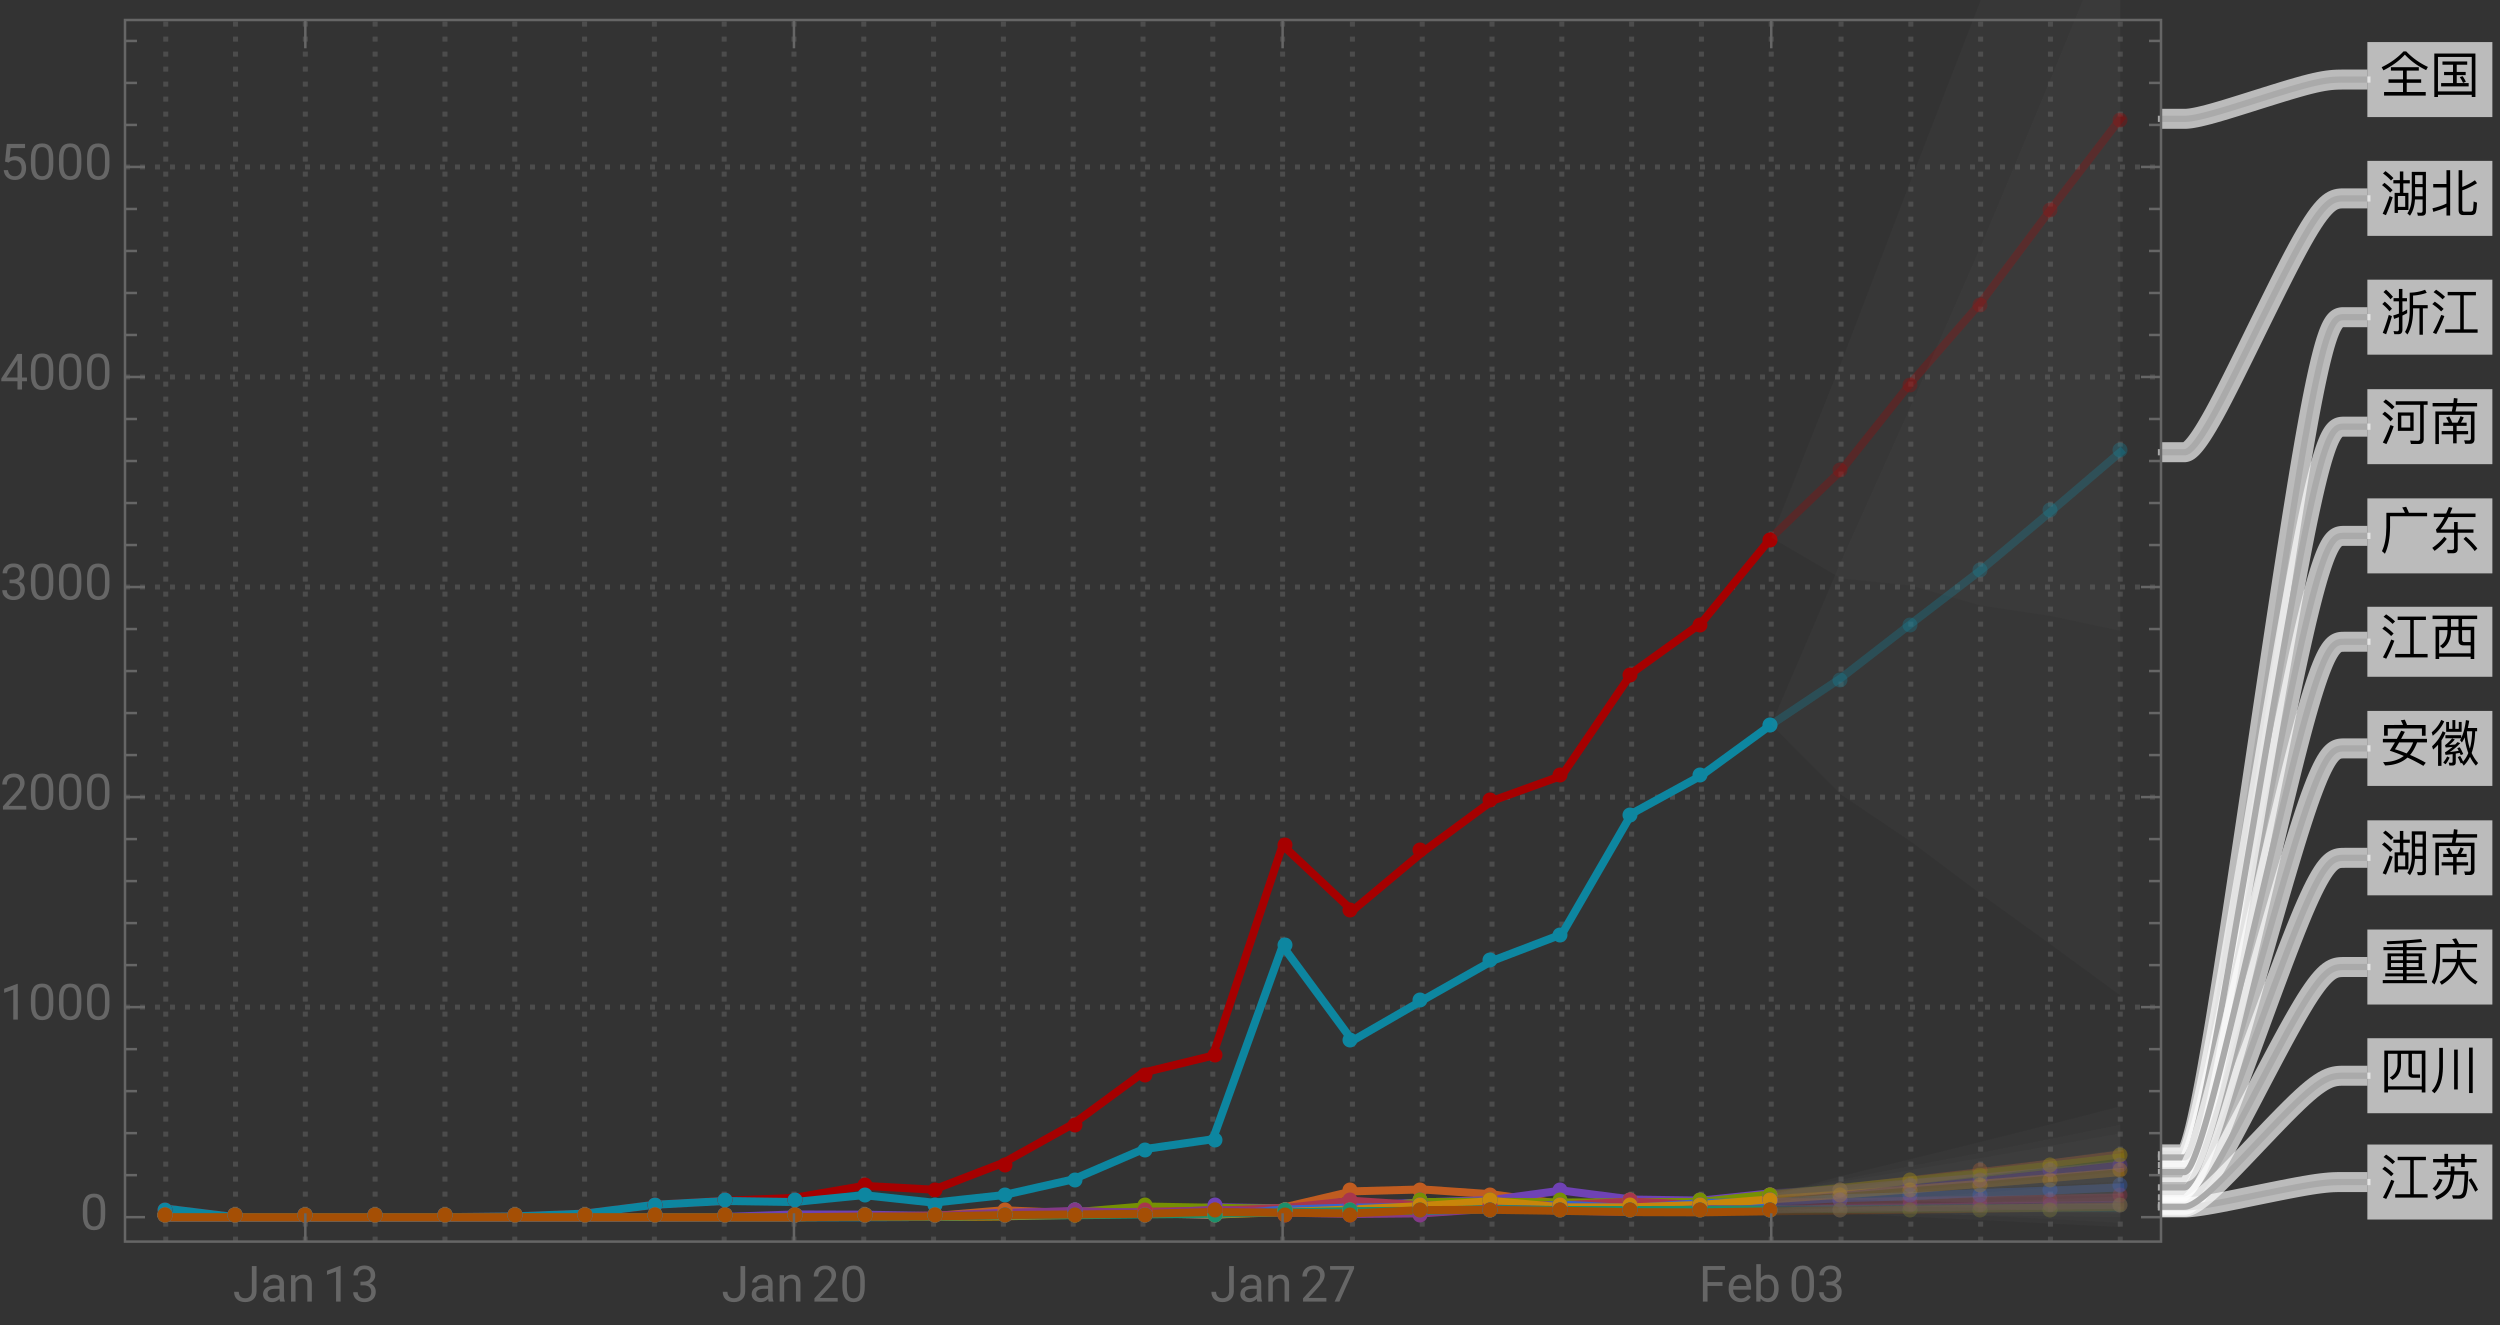 <svg xmlns="http://www.w3.org/2000/svg" xmlns:xlink="http://www.w3.org/1999/xlink" width="500pt" height="265pt" viewBox="0 0 500 265"><rect x="0" y="0" width="500" height="265" fill="#333333" stroke="none"/><defs><symbol overflow="visible" id="a"><path d="M4.738-8.14C3.578-6.88 2.121-5.82.36-4.97l.352.63C2.48-5.23 3.91-6.282 5-7.49c1.18 1.272 2.59 2.3 4.25 3.1l.36-.64a14.128 14.128 0 01-4.348-3.11zM2.211-4.98v.69h2.418v1.74H1.73v.69h2.9v1.848H.839V.7h8.333v-.71h-3.8v-1.85h2.89v-.692h-2.89V-4.29h2.417v-.691zm0 0"/></symbol><symbol overflow="visible" id="b"><path d="M2.52-6.121v.652h2.109v1.438h-1.79v.64h1.79v1.59H2.25v.66h5.512v-.66h-2.39v-1.59H7.16v-.64H5.371V-5.47H7.47v-.652zm6.59-1.59H.89V.98h.731V.55H8.38v.43h.73zM1.62-.129V-7.03h6.76v6.9zm4.93-3.05l-.57.19c.238.329.46.72.66 1.169l.558-.258A6.323 6.323 0 006.55-3.18zm0 0"/></symbol><symbol overflow="visible" id="c"><path d="M7.04-4.73h1.51v1.808H7.04zm1.51-.63H7.04v-1.78h1.51zM7.02-2.28h1.53v2.22c0 .278-.12.43-.35.43-.24 0-.49-.02-.759-.043l.168.64h.79C8.94.969 9.21.7 9.21.173V-7.8H6.379v5.082C6.359-1.422 6.07-.339 5.5.5l.52.46c.59-.839.921-1.92 1-3.241zm-5.9-5.67l-.492.46c.68.5 1.21.977 1.59 1.419l.5-.489A11.92 11.92 0 001.12-7.95zm-.2 2.34l-.491.46c.691.53 1.231 1.03 1.621 1.49l.5-.488c-.44-.48-.991-.973-1.628-1.461zm1.03 2.649A33.47 33.47 0 01.56.58l.652.28c.5-1.12.95-2.308 1.36-3.57zm3.762-.64H4.69V-5.5h1.297v-.648H4.691v-1.73H4v1.73H2.7v.648H4v1.898H2.95V.41h.66v-.59h2.1zM3.61-.801v-2.18h1.46V-.8zm0 0"/></symbol><symbol overflow="visible" id="d"><path d="M3.32-8.14v2.769H.672v.691H3.32v3.211c-.89.418-1.82.739-2.8.957L.69.2c.93-.258 1.809-.57 2.63-.949V.93h.738v-9.07zM8.22.84c.43 0 .73-.121.89-.36.16-.25.262-.96.32-2.128l-.679-.223c-.031 1.02-.09 1.61-.172 1.793C8.48.078 8.32.16 8.102.16h-1.25c-.25 0-.372-.148-.372-.43v-3.84c.93-.32 1.91-.788 2.95-1.421l-.418-.59c-.82.57-1.66 1.012-2.532 1.332v-3.352h-.73v7.98c0 .661.309 1 .941 1zm0 0"/></symbol><symbol overflow="visible" id="e"><path d="M1.23-8l-.511.488c.601.5 1.062.98 1.402 1.434l.5-.5A11.5 11.5 0 001.231-8zM.988-5.61l-.5.489c.602.5 1.082.98 1.422 1.441l.5-.5c-.379-.48-.86-.949-1.422-1.43zm.793 2.66A36.295 36.295 0 01.578.63l.672.293A42.328 42.328 0 002.41-2.71zm3.68-1.081c-.313.18-.633.351-.95.511v-2.152h.91V-6.3h-.91v-1.84H3.81v1.84H2.74v.63h1.07v2.452c-.368.14-.75.27-1.137.38l.168.69c.32-.113.64-.23.969-.363V-.16c0 .32-.11.48-.329.48C3.238.32 3 .3 2.738.281l.153.63h.808c.54 0 .813-.31.813-.911v-2.82c.316-.149.629-.309.949-.48zm3.578-3.95c-.91.36-1.93.56-3.07.583v3.847c-.047 1.7-.36 3.04-.938 4l.489.52c.699-1.13 1.07-2.64 1.12-4.52v-.71h1.282v5.28h.68v-5.28h.968v-.65H6.64v-1.91c1-.058 1.91-.25 2.731-.55zm0 0"/></symbol><symbol overflow="visible" id="f"><path d="M6.07-6.86v6.79h-3v.69h6.48v-.69H6.782v-6.79h2.43v-.68H3.559v.68zM1.25-7.987L.738-7.5c.762.5 1.364.98 1.801 1.43l.5-.5c-.48-.47-1.078-.942-1.789-1.418zM.988-5.602l-.5.493c.75.507 1.34 1 1.762 1.46l.5-.5A11.644 11.644 0 00.988-5.601zM2.27-2.949A28.672 28.672 0 01.61.6l.66.29a30.8 30.8 0 001.628-3.602zm0 0"/></symbol><symbol overflow="visible" id="g"><path d="M5.262-8.32l-.793.14c.203.32.39.68.55 1.07H1.302v2.93C1.28-2.16.98-.59.42.55l.59.528C1.662-.238 2-1.988 2.04-4.18v-2.242h7.41v-.687H5.81c-.18-.45-.36-.852-.547-1.211zm0 0"/></symbol><symbol overflow="visible" id="h"><path d="M.781-6.96v.698h2.14c-.53 1.024-1.1 1.852-1.71 2.512l.168.629h3.46v3c0 .293-.16.441-.468.441-.3 0-.61-.02-.941-.05l.148.71h1.043c.629 0 .95-.308.95-.921v-3.18h3.148v-.668H5.57v-1.48h-.73v1.48h-2.7a14.36 14.36 0 001.57-2.473h5.42v-.699h-5.1c.16-.367.32-.75.48-1.148l-.71-.16c-.18.46-.36.89-.551 1.308zM2.88-2.329A10.003 10.003 0 01.48-.102L.941.5C1.898-.18 2.72-.98 3.38-1.89zm4.33-.011l-.48.461c.95.86 1.7 1.66 2.238 2.419L9.5.02a16.925 16.925 0 00-2.29-2.36zm0 0"/></symbol><symbol overflow="visible" id="i"><path d="M1.18-7.95l-.508.5c.738.528 1.328 1.028 1.75 1.5l.52-.51c-.481-.5-1.063-.99-1.762-1.49zM1-5.5l-.512.488c.703.512 1.242 1 1.633 1.461l.508-.52C2.19-4.55 1.649-5.02 1-5.5zm1.11 2.68A30.368 30.368 0 01.59.68l.719.308A31.023 31.023 0 002.762-2.57zm1.062-4.75v.699h4.887V-.18c0 .34-.16.508-.48.508-.477 0-.99-.02-1.52-.047l.16.688h1.61c.62 0 .94-.328.94-.969v-6.871h.782v-.7zm.437 2.23v3.68H6.75v-3.68zm2.47 3.02h-1.79v-2.371h1.79zm0 0"/></symbol><symbol overflow="visible" id="j"><path d="M.55-7.23v.68h4.04c-.059.331-.13.671-.2 1.01H1.103V.989h.707v-5.847h6.4v4.68c0 .28-.14.429-.422.429L6.86.23l.192.7h.98c.59 0 .89-.32.89-.95v-5.52H5.13c.07-.32.14-.651.2-1.01h4.12v-.68H5.441c.04-.29.07-.59.098-.899l-.73-.101-.118 1zm3.33 2.69l-.64.24c.21.312.39.652.542 1.01H2.68v.63h1.968v1.05H2.36v.641h2.29V.84h.703V-.97h2.296v-.64H5.352v-1.05h2v-.63H6.21c.2-.32.39-.67.57-1.062l-.66-.238c-.18.461-.383.89-.601 1.3h-1.05a7.488 7.488 0 00-.59-1.25zm0 0"/></symbol><symbol overflow="visible" id="k"><path d="M9.148-7.191H5.43a9.89 9.89 0 00-.45-1.059l-.8.14c.172.282.32.579.46.919H.84v2.14h.738v-1.437H8.41v1.449h.738zM.602-4.411v.7h2.41c-.32.55-.66 1.11-1.024 1.672.934.3 1.864.648 2.801 1.05C3.73-.178 2.34.232.641.239l.418.672C2.922.852 4.399.328 5.519-.672A35.405 35.405 0 018.7.988L9.18.36a31.218 31.218 0 00-3.14-1.558c.531-.621 1-1.45 1.41-2.512h1.973v-.7H4.25c.238-.44.488-.91.75-1.41l-.738-.218a62.17 62.17 0 01-.864 1.629zm3.257.7H6.66c-.34.883-.78 1.621-1.32 2.211-.79-.328-1.559-.61-2.32-.828.261-.402.539-.863.84-1.383zm0 0"/></symbol><symbol overflow="visible" id="l"><path d="M2.27-8.2c-.4.93-1.032 1.76-1.9 2.482l.207.68c1.063-.84 1.82-1.8 2.3-2.883zm.28 2.27c-.44 1.121-1.14 2.121-2.109 3l.207.66a9.72 9.72 0 00.993-.968V.988h.68v-5.097c.327-.48.6-1 .82-1.551zm1.962-2.242v1.762h-.684V-7.8h-.566v1.972h3.09v-1.973h-.57v1.39H5.09v-1.76zM3.109-5.148v.617H6.25c-.07.133-.14.261-.21.383l.358.457c.211-.297.403-.637.57-1.02.122 1.14.36 2.191.723 3.133A5.9 5.9 0 016.641.129c-.18-.399-.38-.777-.582-1.117l-.48.226c.21.371.41.793.6 1.262L6.41.39l.36.56c.5-.49.92-1.08 1.26-1.77.31.64.701 1.23 1.17 1.76l.45-.52a7.733 7.733 0 01-1.297-2.01c.43-1.2.668-2.641.707-4.34h.39v-.65H7.59c.11-.452.2-.94.282-1.46l-.66-.121c-.18 1.45-.492 2.648-.941 3.59v-.578zm4.301-.743c0-.007 0-.02.012-.039H8.46C8.43-4.62 8.28-3.469 8-2.48c-.34-1-.531-2.141-.59-3.41zM3.46-.898A5.217 5.217 0 012.673.328l.469.344c.308-.383.578-.82.808-1.332zM5.98-2.73l-.511.171c.101.16.203.34.3.54-.597.097-1.199.18-1.789.238.801-.52 1.5-1.117 2.098-1.778l-.558-.21c-.141.16-.29.32-.45.48-.41.039-.82.07-1.218.098.418-.32.796-.68 1.136-1.09L4.441-4.5a7.02 7.02 0 01-1.41 1.352l.13.457c.46-.02.917-.059 1.39-.118-.473.399-.98.77-1.54 1.11l.13.488c.46-.039.93-.09 1.41-.148V.12c0 .16-.082.25-.223.25-.18 0-.367-.02-.558-.043l.128.594h.641c.422 0 .64-.223.64-.64v-1.743l.79-.148c.07.14.14.289.203.449l.5-.219c-.203-.48-.434-.93-.692-1.351zm0 0"/></symbol><symbol overflow="visible" id="m"><path d="M.54-7.738v.699h2.98v1.527H1.14V.941h.72V.488h6.3v.453h.719v-6.453H6.44v-1.527h3.02v-.7zM1.86-.191v-4.637h1.66v.2C3.5-3.27 3-2.282 2.02-1.66l.558.488C3.66-1.898 4.211-3.05 4.23-4.629v-.2h1.5v2.067c0 .653.32.98.98.98h1.45v1.59zM4.23-7.04h1.5v1.527h-1.5zm2.211 2.21h1.72v2.388H6.897c-.308 0-.457-.16-.457-.47zm0 0"/></symbol><symbol overflow="visible" id="n"><path d="M1.54-5.23v3.32h3.089v.691h-3.55v.578h3.55v.75H.579v.63h8.843v-.63h-4.07v-.75H8.93v-.578H5.352v-.691h3.097v-3.32H5.352v-.641h3.93v-.617h-3.93v-.762A73.97 73.97 0 008.46-7.5l-.223-.602c-1.988.223-4.289.372-6.886.454l.117.59c1.101-.044 2.152-.09 3.16-.153v.723H.719v.617h3.91v.64zm6.21 2.742H5.352v-.813H7.75zm-3.121 0H2.23v-.813h2.4zM2.23-3.86v-.79h2.4v.79zm3.122-.79H7.75v.79H5.352zm0 0"/></symbol><symbol overflow="visible" id="o"><path d="M2.531-4.129v.668h2.707C4.84-1.879 3.738-.57 1.961.461l.41.59C4.148-.031 5.301-1.38 5.81-3.012c.56 1.684 1.67 3.024 3.31 4l.43-.566C7.93-.5 6.84-1.801 6.289-3.461H9.25v-.668H6.102c-.024-.05-.032-.11-.043-.172.03-.46.05-1 .05-1.62h-.68c0 .28-.007.683-.007 1.202a19.6 19.6 0 01-.05.59zM5.25-8.23l-.79.14c.22.3.411.621.59.98H1.3v2.91C1.27-2.2.96-.628.36.489l.562.5C1.629-.309 2-2.039 2.039-4.199v-2.223h7.41v-.687H5.83a9.055 9.055 0 00-.58-1.121zm0 0"/></symbol><symbol overflow="visible" id="p"><path d="M8.3-3.27l-.562.348c.563.863 1.012 1.652 1.34 2.363l.55-.402c-.308-.66-.75-1.43-1.327-2.309zm-6.421.098c-.3.82-.738 1.48-1.34 1.98l.54.473c.6-.5 1.081-1.242 1.44-2.203zm2.3-2.45v.95H1.43v.703h2.712c-.082.98-.29 1.797-.653 2.48-.457.778-1.277 1.4-2.457 1.88l.399.64C2.64.551 3.512-.12 4.05-.98c.462-.782.731-1.77.829-2.989H6.94c-.05 1.719-.152 2.848-.3 3.367-.153.512-.461.774-.93.774-.402 0-.82-.012-1.262-.024l.192.68h1.418c.46-.027.793-.2 1.011-.508.2-.32.352-.898.45-1.718.082-.84.128-1.93.171-3.274H4.92v-.95zM.65-7.108v.687h2.26v.902h.73v-.902h2.622v.91h.726v-.91h2.364v-.687H6.988v-1.02h-.726v1.02H3.64v-1.02h-.73v1.02zm0 0"/></symbol><symbol overflow="visible" id="q"><path d="M9.11-7.531H.89V.852h.731V.27H8.38v.582h.73zM1.62-.38v-6.5h1.91v2.168c-.02 1.18-.543 2.031-1.562 2.57l.55.48C3.642-2.3 4.212-3.32 4.23-4.71v-2.168h1.49v3.969c0 .539.293.82.89.82h1.422v-.66h-1.23c-.262 0-.39-.11-.39-.309v-3.82H8.38v6.5zm0 0"/></symbol><symbol overflow="visible" id="r"><path d="M4.852-7.719V.25h.726v-7.969zM7.84-8.12V.97h.73v-9.09zm-5.961.043v3.867c-.02 2.18-.52 3.75-1.5 4.73l.55.493C2.032-.09 2.59-1.828 2.61-4.211v-3.867zm0 0"/></symbol><symbol overflow="visible" id="s"><path d="M3.805-7.11h.941v5.036c0 .68-.203 1.21-.613 1.597-.406.383-.953.575-1.633.575-.707 0-1.258-.18-1.648-.543-.395-.36-.594-.867-.594-1.516h.937c0 .406.114.723.336.95.223.23.547.343.969.343.387 0 .7-.121.941-.367.239-.246.36-.586.364-1.028zm0 0"/></symbol><symbol overflow="visible" id="t"><path d="M3.945 0c-.05-.105-.093-.29-.125-.555-.422.434-.922.653-1.507.653-.52 0-.946-.149-1.282-.442a1.438 1.438 0 01-.5-1.12c0-.552.211-.977.63-1.282.417-.305 1.007-.457 1.765-.457h.879v-.414c0-.317-.094-.567-.285-.754-.188-.188-.465-.281-.833-.281-.324 0-.593.082-.812.242-.219.164-.328.36-.328.59H.64c0-.262.093-.516.28-.762.188-.246.442-.441.763-.582.32-.145.671-.219 1.054-.219.61 0 1.086.153 1.434.457.344.305.523.727.535 1.258v2.434c0 .484.063.87.184 1.156V0zm-1.5-.688c.285 0 .555-.074.805-.218a1.35 1.35 0 00.555-.574v-1.083h-.711c-1.106 0-1.656.325-1.656.97 0 .284.093.507.28.663.188.16.43.243.727.243zm0 0"/></symbol><symbol overflow="visible" id="u"><path d="M1.54-5.281l.026.664a1.93 1.93 0 011.582-.766c1.118 0 1.68.633 1.692 1.89V0h-.902v-3.496c-.004-.379-.094-.664-.262-.844-.172-.183-.438-.273-.801-.273-.293 0-.55.078-.77.234a1.59 1.59 0 00-.52.613V0h-.9v-5.281zm0 0"/></symbol><symbol overflow="visible" id="v"><path d="M3.559 0h-.907v-6.02l-1.824.668v-.82l2.59-.973h.14zm0 0"/></symbol><symbol overflow="visible" id="w"><path d="M1.906-3.992h.676c.426-.008.762-.121 1.008-.34.242-.219.363-.512.363-.883 0-.832-.414-1.25-1.242-1.25-.39 0-.703.113-.938.336-.23.223-.347.516-.347.887H.523c0-.563.204-1.031.618-1.406.41-.372.933-.559 1.57-.559.672 0 1.195.176 1.578.531.379.356.57.848.57 1.48 0 .31-.101.61-.3.9a1.81 1.81 0 01-.817.648c.39.125.692.328.903.617.214.285.32.636.32 1.047 0 .64-.207 1.144-.625 1.52-.418.374-.957.562-1.625.562s-1.211-.18-1.63-.543c-.417-.36-.624-.836-.624-1.43h.906c0 .375.121.672.367.898.243.227.57.336.98.336.438 0 .77-.113 1-.34.231-.23.349-.554.349-.98 0-.414-.125-.734-.383-.953-.254-.223-.618-.336-1.098-.344h-.676zm0 0"/></symbol><symbol overflow="visible" id="x"><path d="M5.25 0H.59v-.648l2.46-2.735c.364-.414.618-.75.755-1.008.14-.257.21-.527.21-.804 0-.371-.113-.676-.34-.914-.222-.239-.523-.356-.898-.356-.449 0-.797.13-1.047.383-.25.254-.37.613-.37 1.066H.452c0-.652.211-1.183.633-1.586.422-.402.984-.605 1.691-.605.66 0 1.184.172 1.567.52.386.347.578.808.578 1.382 0 .703-.445 1.535-1.336 2.5L1.68-.738h3.57zm0 0"/></symbol><symbol overflow="visible" id="y"><path d="M5.047-3.031c0 1.058-.18 1.844-.54 2.36-.362.51-.925.769-1.694.769-.758 0-1.32-.25-1.684-.754C.766-1.16.574-1.91.562-2.91v-1.207c0-1.043.18-1.82.54-2.328.363-.508.93-.762 1.703-.762.765 0 1.328.246 1.687.734.36.489.547 1.246.555 2.27zm-.902-1.235c0-.765-.106-1.324-.32-1.675-.216-.348-.555-.524-1.02-.524-.465 0-.801.176-1.012.524-.211.347-.32.882-.328 1.605v1.445c0 .77.113 1.336.336 1.704.222.367.558.546 1.012.546.445 0 .777-.171.992-.515.218-.344.332-.89.34-1.633zm0 0"/></symbol><symbol overflow="visible" id="z"><path d="M5.18-6.602L2.234 0H1.29l2.934-6.367H.375v-.742H5.18zm0 0"/></symbol><symbol overflow="visible" id="A"><path d="M4.746-3.14H1.762V0H.824v-7.11H5.23v.774H1.762v2.43h2.984zm0 0"/></symbol><symbol overflow="visible" id="B"><path d="M2.875.098c-.715 0-1.297-.235-1.746-.707-.45-.47-.676-1.098-.676-1.887v-.164c0-.524.102-.992.3-1.406.2-.41.481-.735.84-.965.36-.235.75-.352 1.173-.352.687 0 1.218.227 1.601.68.38.453.57 1.101.57 1.945v.375H1.36c.012.52.164.942.454 1.262.292.32.664.48 1.113.48.316 0 .59-.062.808-.195.223-.129.414-.3.582-.516l.551.43c-.441.68-1.105 1.02-1.992 1.02zm-.11-4.739a1.21 1.21 0 00-.921.399c-.246.265-.399.64-.457 1.117H4.03v-.07c-.023-.457-.148-.813-.367-1.067-.223-.25-.523-.379-.898-.379zm0 0"/></symbol><symbol overflow="visible" id="C"><path d="M5.156-2.582c0 .809-.187 1.453-.554 1.945-.372.489-.872.735-1.497.735-.667 0-1.183-.235-1.546-.707L1.516 0H.684v-7.5h.902v2.797c.367-.453.867-.68 1.508-.68.64 0 1.148.246 1.511.73.368.485.551 1.15.551 1.993zm-.902-.106c0-.613-.121-1.09-.356-1.421-.238-.336-.582-.504-1.027-.504-.598 0-1.023.277-1.285.828V-1.5c.277.555.71.832 1.297.832.43 0 .77-.168 1.008-.504.242-.336.363-.84.363-1.516zm0 0"/></symbol><symbol overflow="visible" id="D"><path d="M4.406-2.387h.985v.739h-.985V0h-.91v-1.648H.258v-.536L3.44-7.109h.965zm-3.12 0h2.21v-3.488l-.105.195zm0 0"/></symbol><symbol overflow="visible" id="E"><path d="M1.008-3.563l.36-3.546h3.64v.836H2.133l-.215 1.937a2.32 2.32 0 011.187-.309c.649 0 1.16.215 1.543.645.383.426.57 1.004.57 1.734 0 .735-.195 1.309-.593 1.73-.395.423-.945.634-1.656.634-.63 0-1.14-.176-1.54-.524C1.032-.773.81-1.254.75-1.87h.855c.055.406.2.715.434.922.234.207.547.308.93.308.422 0 .75-.14.988-.43.238-.284.36-.679.36-1.187 0-.472-.13-.855-.387-1.144-.258-.285-.606-.43-1.035-.43-.395 0-.704.086-.926.258l-.242.195zm0 0"/></symbol></defs><path d="M33.145 248.32V4m13.96 244.32V4m13.961 244.32V4m13.961 244.32V4m13.961 244.32V4m13.962 244.32V4m13.96 244.32V4m13.961 244.32V4m13.961 244.32V4m13.961 244.32V4m13.961 244.32V4m13.961 244.32V4m13.961 244.32V4m13.964 244.32V4m13.962 244.32V4m13.961 244.32V4m13.96 244.32V4m13.961 244.32V4m13.961 244.32V4m13.961 244.32V4m13.961 244.32V4m13.961 244.32V4m13.962 244.32V4m13.96 244.32V4m13.96 244.32V4m13.962 244.32V4m13.961 244.32V4m13.961 244.32V4m13.961 244.32V4M25 201.426h407.2M25 159.418h407.2M25 117.406h407.2M25 75.398h407.2M25 33.39h407.2" fill="none" stroke="#666" stroke-opacity=".5" stroke-dasharray="1,2" stroke-miterlimit="3.25"/><path d="M354.25 107.535l13.96-13.418 13.962-17.543 13.96-16.011 13.962-18.606 13.96-18.191" fill="none" stroke-width="1.6" stroke-linecap="square" stroke="#a60000" stroke-opacity=".3" stroke-miterlimit="3.25"/><path d="M354.25 144.922l13.96-9.324 13.962-10.828 13.96-10.7 13.962-11.703 13.96-11.922" fill="none" stroke-width="1.6" stroke-linecap="square" stroke="#0d86a0" stroke-opacity=".3" stroke-miterlimit="3.25"/><path d="M354.25 239.023l13.96-1.382 13.962-1.594 13.96-1.637 13.962-1.726 13.96-1.805" fill="none" stroke-width="1.6" stroke-linecap="square" stroke="#c05c20" stroke-opacity=".3" stroke-miterlimit="3.25"/><path d="M354.25 238.645l13.96-.79 13.962-1.203 13.96-1.109 13.962-1.25 13.96-1.285" fill="none" stroke-width="1.6" stroke-linecap="square" stroke="#6f42b5" stroke-opacity=".3" stroke-miterlimit="3.25"/><path d="M354.25 238.855l13.96-1.296 13.962-1.422 13.96-1.48 13.962-1.552 13.96-1.617" fill="none" stroke-width="1.6" stroke-linecap="square" stroke="#769003" stroke-opacity=".3" stroke-miterlimit="3.25"/><path d="M354.25 240.41l13.96.09 13.962-.34 13.96-.137 13.962-.293 13.96-.246" fill="none" stroke-width="1.6" stroke-linecap="square" stroke="#a8364d" stroke-opacity=".3" stroke-miterlimit="3.25"/><path d="M354.25 240.41l13.96-.781 13.962-.379 13.96-.664 13.962-.48 13.96-.622" fill="none" stroke-width="1.6" stroke-linecap="square" stroke="#3664cc" stroke-opacity=".3" stroke-miterlimit="3.25"/><path d="M354.25 239.863l13.96-.945 13.962-1.066 13.96-1.09 13.962-1.149 13.96-1.195" fill="none" stroke-width="1.6" stroke-linecap="square" stroke="#c8860a" stroke-opacity=".3" stroke-miterlimit="3.25"/><path d="M354.25 241.879l13.96-.285 13.962-.114 13.96-.199 13.962-.152 13.96-.172" fill="none" stroke-width="1.6" stroke-linecap="square" stroke="#833987" stroke-opacity=".3" stroke-miterlimit="3.25"/><path d="M354.25 241.879l13.96-.063 13.962-.082 13.96-.078 27.923-.172" fill="none" stroke-width="1.6" stroke-linecap="square" stroke="#1c8f6b" stroke-opacity=".3" stroke-miterlimit="3.25"/><path d="M354.25 242.258l13.96-.153 13.962-.18 13.96-.183 13.962-.195 13.96-.203" fill="none" stroke-width="1.6" stroke-linecap="square" stroke="#a54f05" stroke-opacity=".3" stroke-miterlimit="3.25"/><path d="M33.145 241.71l13.96 1.724h41.883l13.961-.168 13.961-.547 13.961-1.762 13.961-.8 13.961-.587 13.96-2.394 13.962.754 13.96-5.375 13.966-7.774 13.96-10.25 13.962-3.402 13.96-42.094 13.961 13.11 13.961-11.68 13.961-10.293 13.961-5.04 13.961-20.5 13.961-10.042 13.961-17.055" fill="none" stroke-width="1.6" stroke-linecap="square" stroke="#a60000" stroke-miterlimit="3.25"/><path d="M33.145 241.71l13.96 1.724h41.883l13.961-.168 13.961-.547 13.961-1.762 13.961-.758 13.961.211 13.96-1.387 13.962 1.512 13.96-1.512 13.966-3.152 13.96-6.008 13.962-2.015 13.96-38.649 13.961 18.946 13.961-8.063 13.961-7.898 13.961-5.336 13.961-24.114 13.961-7.644 13.961-10.168" fill="none" stroke-width="1.6" stroke-linecap="square" stroke="#0d86a0" stroke-miterlimit="3.25"/><path d="M33.145 243.434h125.648l13.96-.211h13.962l13.96-1.176 13.966.59 13.96-.969 13.962.758 13.96-.883 13.961-3.277 13.961-.38 13.961.97 13.961 1.972h13.961l13.961-.043 13.961-1.762" fill="none" stroke-width="1.6" stroke-linecap="square" stroke="#c05c20" stroke-miterlimit="3.25"/><path d="M33.145 243.434h97.726l13.961-.043 13.961-.504 13.96.043 13.962.25 13.96-.63 13.966-.167 13.96.21 13.962-1.175 13.96.25 13.961-.461 13.961-.715 13.961-.504 13.961-1.89 13.961 1.808 13.961.207 13.961-1.468" fill="none" stroke-width="1.6" stroke-linecap="square" stroke="#6f42b5" stroke-miterlimit="3.25"/><path d="M33.145 243.434h125.648l13.96-.043 13.962-.125h13.96l13.966-.797 13.96-1.176 13.962.25 13.96.21 13.961.083 13.961-1.426 13.961-.086 13.961.168 13.961-.043 13.961-.082 13.961-1.512" fill="none" stroke-width="1.6" stroke-linecap="square" stroke="#769003" stroke-miterlimit="3.25"/><path d="M33.145 243.434h125.648l13.96-.043 27.923-.586 13.965-.168 13.96-.297 13.962-.207 13.96-.504 13.961-1.473 13.961.926 13.961.043 13.961-.086 13.961-.715 13.961.672 13.961-.586" fill="none" stroke-width="1.6" stroke-linecap="square" stroke="#a8364d" stroke-miterlimit="3.25"/><path d="M33.145 243.434h139.609l13.96-.043 13.962-.547 13.965-.418 13.96.125 13.962.46 13.96-1.09 13.961-.421 13.961-.082 13.961.46 13.961-.964 13.961.715 13.961-1.05 13.961-.169" fill="none" stroke-width="1.6" stroke-linecap="square" stroke="#3664cc" stroke-miterlimit="3.25"/><path d="M33.145 243.434h125.648l13.96-.086 13.962.043 13.96-.125 13.966-.293 13.96-.297 13.962.254 13.96-.504 13.961-.547 13.961-.672 13.961-1.008 13.961 1.262h13.961l13.961-.504 13.961-1.094" fill="none" stroke-width="1.6" stroke-linecap="square" stroke="#c8860a" stroke-miterlimit="3.25"/><path d="M33.145 243.434h125.648l13.96-.211 13.962.043 13.96-.59 13.966-.504 13.96.504 13.962-.711 13.96.543 13.961.297 13.961-.13 13.961-.964 13.961.379 13.961.336 13.961-.59 13.961.043" fill="none" stroke-width="1.6" stroke-linecap="square" stroke="#833987" stroke-miterlimit="3.25"/><path d="M33.145 243.434h139.609l13.96-.043 13.962-.293 13.965-.043 13.96-.168 13.962-.125 13.96-.293 13.961-.254 13.961-.043 13.961-.375 13.961.207h13.961l13.961-.04 13.961-.085" fill="none" stroke-width="1.6" stroke-linecap="square" stroke="#1c8f6b" stroke-miterlimit="3.25"/><path d="M33.145 243.434h125.648l13.96-.086 13.962-.04 13.96-.296 13.966-.125 13.96-.125 13.962-.38 13.96.169 13.961.125 13.961-.672 13.961-.04 13.961.208 13.961.254 13.961.043 13.961-.211" fill="none" stroke-width="1.6" stroke-linecap="square" stroke="#a54f05" stroke-miterlimit="3.25"/><path d="M355.492 108c0-.395-.156-.777-.437-1.055a1.483 1.483 0 00-1.055-.437 1.49 1.49 0 00-1.055 2.547 1.49 1.49 0 002.11 0c.28-.278.437-.66.437-1.055zm14-14c0-.395-.156-.777-.437-1.055a1.483 1.483 0 00-1.055-.437 1.49 1.49 0 00-1.055 2.547 1.49 1.49 0 002.11 0c.28-.278.437-.66.437-1.055zm14-17c0-.395-.156-.777-.437-1.055a1.483 1.483 0 00-1.055-.437 1.49 1.49 0 00-1.055 2.547 1.49 1.49 0 002.11 0c.28-.278.437-.66.437-1.055zm14-16c0-.395-.156-.777-.437-1.055a1.483 1.483 0 00-1.055-.437 1.49 1.49 0 00-1.055 2.547 1.49 1.49 0 002.11 0c.28-.278.437-.66.437-1.055zm14-19c0-.395-.156-.777-.437-1.055a1.483 1.483 0 00-1.055-.437 1.49 1.49 0 00-1.055 2.547 1.49 1.49 0 002.11 0c.28-.278.437-.66.437-1.055zm14-18c0-.395-.156-.777-.437-1.055a1.483 1.483 0 00-1.055-.437 1.49 1.49 0 00-1.055 2.547 1.49 1.49 0 002.11 0c.28-.278.437-.66.437-1.055zm0 0" fill-rule="evenodd" fill="#a60000" fill-opacity=".3"/><path d="M355.492 145c0-.395-.156-.777-.437-1.055a1.483 1.483 0 00-1.055-.437 1.49 1.49 0 00-1.055 2.547 1.49 1.49 0 002.11 0c.28-.278.437-.66.437-1.055zm14-9c0-.395-.156-.777-.437-1.055a1.483 1.483 0 00-1.055-.437 1.49 1.49 0 00-1.055 2.547 1.49 1.49 0 002.11 0c.28-.278.437-.66.437-1.055zm14-11c0-.395-.156-.777-.437-1.055a1.483 1.483 0 00-1.055-.437 1.49 1.49 0 00-1.055 2.547 1.49 1.49 0 002.11 0c.28-.278.437-.66.437-1.055zm14-11c0-.395-.156-.777-.437-1.055a1.483 1.483 0 00-1.055-.437 1.49 1.49 0 00-1.055 2.547 1.49 1.49 0 002.11 0c.28-.278.437-.66.437-1.055zm14-12c0-.395-.156-.777-.437-1.055a1.483 1.483 0 00-1.055-.437 1.49 1.49 0 00-1.055 2.547 1.49 1.49 0 002.11 0c.28-.278.437-.66.437-1.055zm14-12c0-.395-.156-.777-.437-1.055a1.483 1.483 0 00-1.055-.437 1.49 1.49 0 00-1.055 2.547 1.49 1.49 0 002.11 0c.28-.278.437-.66.437-1.055zm0 0" fill-rule="evenodd" fill="#0d86a0" fill-opacity=".3"/><path d="M355.492 239c0-.395-.156-.777-.437-1.055a1.483 1.483 0 00-1.055-.437 1.49 1.49 0 00-1.055 2.547 1.49 1.49 0 002.11 0c.28-.278.437-.66.437-1.055zm14-1c0-.395-.156-.777-.437-1.055a1.483 1.483 0 00-1.055-.437 1.49 1.49 0 00-1.055 2.547 1.49 1.49 0 002.11 0c.28-.278.437-.66.437-1.055zm14-2c0-.395-.156-.777-.437-1.055a1.483 1.483 0 00-1.055-.437 1.49 1.49 0 00-1.055 2.547 1.49 1.49 0 002.11 0c.28-.278.437-.66.437-1.055zm14-2c0-.395-.156-.777-.437-1.055a1.483 1.483 0 00-1.055-.437 1.49 1.49 0 00-1.055 2.547 1.49 1.49 0 002.11 0c.28-.278.437-.66.437-1.055zm14-1c0-.395-.156-.777-.437-1.055a1.483 1.483 0 00-1.055-.437 1.49 1.49 0 00-1.055 2.547 1.49 1.49 0 002.11 0c.28-.278.437-.66.437-1.055zm14-2c0-.395-.156-.777-.437-1.055a1.483 1.483 0 00-1.055-.437 1.49 1.49 0 00-1.055 2.547 1.49 1.49 0 002.11 0c.28-.278.437-.66.437-1.055zm0 0" fill-rule="evenodd" fill="#c05c20" fill-opacity=".3"/><path d="M355.492 239c0-.395-.156-.777-.437-1.055a1.483 1.483 0 00-1.055-.437 1.49 1.49 0 00-1.055 2.547 1.49 1.49 0 002.11 0c.28-.278.437-.66.437-1.055zm14-1c0-.395-.156-.777-.437-1.055a1.483 1.483 0 00-1.055-.437 1.49 1.49 0 00-1.055 2.547 1.49 1.49 0 002.11 0c.28-.278.437-.66.437-1.055zm14-1c0-.395-.156-.777-.437-1.055a1.483 1.483 0 00-1.055-.437 1.49 1.49 0 00-1.055 2.547 1.49 1.49 0 002.11 0c.28-.278.437-.66.437-1.055zm14-1c0-.395-.156-.777-.437-1.055a1.483 1.483 0 00-1.055-.437 1.49 1.49 0 00-1.055 2.547 1.49 1.49 0 002.11 0c.28-.278.437-.66.437-1.055zm14-2c0-.395-.156-.777-.437-1.055a1.483 1.483 0 00-1.055-.437 1.49 1.49 0 00-1.055 2.547 1.49 1.49 0 002.11 0c.28-.278.437-.66.437-1.055zm14-1c0-.395-.156-.777-.437-1.055a1.483 1.483 0 00-1.055-.437 1.49 1.49 0 00-1.055 2.547 1.49 1.49 0 002.11 0c.28-.278.437-.66.437-1.055zm0 0" fill-rule="evenodd" fill="#6f42b5" fill-opacity=".3"/><path d="M355.492 239c0-.395-.156-.777-.437-1.055a1.483 1.483 0 00-1.055-.437 1.49 1.49 0 00-1.055 2.547 1.49 1.49 0 002.11 0c.28-.278.437-.66.437-1.055zm14-1c0-.395-.156-.777-.437-1.055a1.483 1.483 0 00-1.055-.437 1.49 1.49 0 00-1.055 2.547 1.49 1.49 0 002.11 0c.28-.278.437-.66.437-1.055zm14-2c0-.395-.156-.777-.437-1.055a1.483 1.483 0 00-1.055-.437 1.49 1.49 0 00-1.055 2.547 1.49 1.49 0 002.11 0c.28-.278.437-.66.437-1.055zm14-1c0-.395-.156-.777-.437-1.055a1.483 1.483 0 00-1.055-.437 1.49 1.49 0 00-1.055 2.547 1.49 1.49 0 002.11 0c.28-.278.437-.66.437-1.055zm14-2c0-.395-.156-.777-.437-1.055a1.483 1.483 0 00-1.055-.437 1.49 1.49 0 00-1.055 2.547 1.49 1.49 0 002.11 0c.28-.278.437-.66.437-1.055zm14-2c0-.395-.156-.777-.437-1.055a1.483 1.483 0 00-1.055-.437 1.49 1.49 0 00-1.055 2.547 1.49 1.49 0 002.11 0c.28-.278.437-.66.437-1.055zm0 0" fill-rule="evenodd" fill="#769003" fill-opacity=".3"/><path d="M355.492 240c0-.395-.156-.777-.437-1.055a1.483 1.483 0 00-1.055-.437 1.49 1.49 0 00-1.055 2.547 1.49 1.49 0 002.11 0c.28-.278.437-.66.437-1.055zm14 0c0-.395-.156-.777-.437-1.055a1.483 1.483 0 00-1.055-.437 1.49 1.49 0 00-1.055 2.547 1.49 1.49 0 002.11 0c.28-.278.437-.66.437-1.055zm14 0c0-.395-.156-.777-.437-1.055a1.483 1.483 0 00-1.055-.437 1.49 1.49 0 00-1.055 2.547 1.49 1.49 0 002.11 0c.28-.278.437-.66.437-1.055zm14 0c0-.395-.156-.777-.437-1.055a1.483 1.483 0 00-1.055-.437 1.49 1.49 0 00-1.055 2.547 1.49 1.49 0 002.11 0c.28-.278.437-.66.437-1.055zm14 0c0-.395-.156-.777-.437-1.055a1.483 1.483 0 00-1.055-.437 1.49 1.49 0 00-1.055 2.547 1.49 1.49 0 002.11 0c.28-.278.437-.66.437-1.055zm14-1c0-.395-.156-.777-.437-1.055a1.483 1.483 0 00-1.055-.437 1.49 1.49 0 00-1.055 2.547 1.49 1.49 0 002.11 0c.28-.278.437-.66.437-1.055zm0 0" fill-rule="evenodd" fill="#a8364d" fill-opacity=".3"/><path d="M355.492 240c0-.395-.156-.777-.437-1.055a1.483 1.483 0 00-1.055-.437 1.49 1.49 0 00-1.055 2.547 1.49 1.49 0 002.11 0c.28-.278.437-.66.437-1.055zm14 0c0-.395-.156-.777-.437-1.055a1.483 1.483 0 00-1.055-.437 1.49 1.49 0 00-1.055 2.547 1.49 1.49 0 002.11 0c.28-.278.437-.66.437-1.055zm14-1c0-.395-.156-.777-.437-1.055a1.483 1.483 0 00-1.055-.437 1.49 1.49 0 00-1.055 2.547 1.49 1.49 0 002.11 0c.28-.278.437-.66.437-1.055zm14 0c0-.395-.156-.777-.437-1.055a1.483 1.483 0 00-1.055-.437 1.49 1.49 0 00-1.055 2.547 1.49 1.49 0 002.11 0c.28-.278.437-.66.437-1.055zm14-1c0-.395-.156-.777-.437-1.055a1.483 1.483 0 00-1.055-.437 1.49 1.49 0 00-1.055 2.547 1.49 1.49 0 002.11 0c.28-.278.437-.66.437-1.055zm14-1c0-.395-.156-.777-.437-1.055a1.483 1.483 0 00-1.055-.437 1.49 1.49 0 00-1.055 2.547 1.49 1.49 0 002.11 0c.28-.278.437-.66.437-1.055zm0 0" fill-rule="evenodd" fill="#3664cc" fill-opacity=".3"/><path d="M355.492 240c0-.395-.156-.777-.437-1.055a1.483 1.483 0 00-1.055-.437 1.49 1.49 0 00-1.055 2.547 1.49 1.49 0 002.11 0c.28-.278.437-.66.437-1.055zm14-1c0-.395-.156-.777-.437-1.055a1.483 1.483 0 00-1.055-.437 1.49 1.49 0 00-1.055 2.547 1.49 1.49 0 002.11 0c.28-.278.437-.66.437-1.055zm14-1c0-.395-.156-.777-.437-1.055a1.483 1.483 0 00-1.055-.437 1.49 1.49 0 00-1.055 2.547 1.49 1.49 0 002.11 0c.28-.278.437-.66.437-1.055zm14-1c0-.395-.156-.777-.437-1.055a1.483 1.483 0 00-1.055-.437 1.49 1.49 0 00-1.055 2.547 1.49 1.49 0 002.11 0c.28-.278.437-.66.437-1.055zm14-1c0-.395-.156-.777-.437-1.055a1.483 1.483 0 00-1.055-.437 1.49 1.49 0 00-1.055 2.547 1.49 1.49 0 002.11 0c.28-.278.437-.66.437-1.055zm14-2c0-.395-.156-.777-.437-1.055a1.483 1.483 0 00-1.055-.437 1.49 1.49 0 00-1.055 2.547 1.49 1.49 0 002.11 0c.28-.278.437-.66.437-1.055zm0 0" fill-rule="evenodd" fill="#c8860a" fill-opacity=".3"/><path d="M355.492 242c0-.395-.156-.777-.437-1.055a1.483 1.483 0 00-1.055-.437 1.49 1.49 0 00-1.055 2.547 1.49 1.49 0 002.11 0c.28-.278.437-.66.437-1.055zm14 0c0-.395-.156-.777-.437-1.055a1.483 1.483 0 00-1.055-.437 1.49 1.49 0 00-1.055 2.547 1.49 1.49 0 002.11 0c.28-.278.437-.66.437-1.055zm14-1c0-.395-.156-.777-.437-1.055a1.483 1.483 0 00-1.055-.437 1.49 1.49 0 00-1.055 2.547 1.49 1.49 0 002.11 0c.28-.278.437-.66.437-1.055zm14 0c0-.395-.156-.777-.437-1.055a1.483 1.483 0 00-1.055-.437 1.49 1.49 0 00-1.055 2.547 1.49 1.49 0 002.11 0c.28-.278.437-.66.437-1.055zm14 0c0-.395-.156-.777-.437-1.055a1.483 1.483 0 00-1.055-.437 1.49 1.49 0 00-1.055 2.547 1.49 1.49 0 002.11 0c.28-.278.437-.66.437-1.055zm14 0c0-.395-.156-.777-.437-1.055a1.483 1.483 0 00-1.055-.437 1.49 1.49 0 00-1.055 2.547 1.49 1.49 0 002.11 0c.28-.278.437-.66.437-1.055zm0 0" fill-rule="evenodd" fill="#833987" fill-opacity=".3"/><path d="M355.492 242c0-.395-.156-.777-.437-1.055a1.483 1.483 0 00-1.055-.437 1.49 1.49 0 00-1.055 2.547 1.49 1.49 0 002.11 0c.28-.278.437-.66.437-1.055zm14 0c0-.395-.156-.777-.437-1.055a1.483 1.483 0 00-1.055-.437 1.49 1.49 0 00-1.055 2.547 1.49 1.49 0 002.11 0c.28-.278.437-.66.437-1.055zm14 0c0-.395-.156-.777-.437-1.055a1.483 1.483 0 00-1.055-.437 1.49 1.49 0 00-1.055 2.547 1.49 1.49 0 002.11 0c.28-.278.437-.66.437-1.055zm14 0c0-.395-.156-.777-.437-1.055a1.483 1.483 0 00-1.055-.437 1.49 1.49 0 00-1.055 2.547 1.49 1.49 0 002.11 0c.28-.278.437-.66.437-1.055zm14 0c0-.395-.156-.777-.437-1.055a1.483 1.483 0 00-1.055-.437 1.49 1.49 0 00-1.055 2.547 1.49 1.49 0 002.11 0c.28-.278.437-.66.437-1.055zm14-1c0-.395-.156-.777-.437-1.055a1.483 1.483 0 00-1.055-.437 1.49 1.49 0 00-1.055 2.547 1.49 1.49 0 002.11 0c.28-.278.437-.66.437-1.055zm0 0" fill-rule="evenodd" fill="#1c8f6b" fill-opacity=".3"/><path d="M355.492 242c0-.395-.156-.777-.437-1.055a1.483 1.483 0 00-1.055-.437 1.49 1.49 0 00-1.055 2.547 1.49 1.49 0 002.11 0c.28-.278.437-.66.437-1.055zm14 0c0-.395-.156-.777-.437-1.055a1.483 1.483 0 00-1.055-.437 1.49 1.49 0 00-1.055 2.547 1.49 1.49 0 002.11 0c.28-.278.437-.66.437-1.055zm14 0c0-.395-.156-.777-.437-1.055a1.483 1.483 0 00-1.055-.437 1.49 1.49 0 00-1.055 2.547 1.49 1.49 0 002.11 0c.28-.278.437-.66.437-1.055zm14 0c0-.395-.156-.777-.437-1.055a1.483 1.483 0 00-1.055-.437 1.49 1.49 0 00-1.055 2.547 1.49 1.49 0 002.11 0c.28-.278.437-.66.437-1.055zm14 0c0-.395-.156-.777-.437-1.055a1.483 1.483 0 00-1.055-.437 1.49 1.49 0 00-1.055 2.547 1.49 1.49 0 002.11 0c.28-.278.437-.66.437-1.055zm14-1c0-.395-.156-.777-.437-1.055a1.483 1.483 0 00-1.055-.437 1.49 1.49 0 00-1.055 2.547 1.49 1.49 0 002.11 0c.28-.278.437-.66.437-1.055zm0 0" fill-rule="evenodd" fill="#a54f05" fill-opacity=".3"/><path d="M34.492 242c0-.395-.156-.777-.437-1.055a1.483 1.483 0 00-1.055-.437 1.49 1.49 0 00-1.055 2.547 1.49 1.49 0 002.11 0c.28-.278.437-.66.437-1.055zm14 1c0-.395-.156-.777-.437-1.055a1.483 1.483 0 00-1.055-.437 1.49 1.49 0 00-1.055 2.547 1.49 1.49 0 002.11 0c.28-.278.437-.66.437-1.055zm14 0c0-.395-.156-.777-.437-1.055a1.483 1.483 0 00-1.055-.437 1.49 1.49 0 00-1.055 2.547 1.49 1.49 0 002.11 0c.28-.278.437-.66.437-1.055zm14 0c0-.395-.156-.777-.437-1.055a1.483 1.483 0 00-1.055-.437 1.49 1.49 0 00-1.055 2.547 1.49 1.49 0 002.11 0c.28-.278.437-.66.437-1.055zm14 0c0-.395-.156-.777-.437-1.055a1.483 1.483 0 00-1.055-.437 1.49 1.49 0 00-1.055 2.547 1.49 1.49 0 002.11 0c.28-.278.437-.66.437-1.055zm14 0c0-.395-.156-.777-.437-1.055a1.483 1.483 0 00-1.055-.437 1.49 1.49 0 00-1.055 2.547 1.49 1.49 0 002.11 0c.28-.278.437-.66.437-1.055zm14 0c0-.395-.156-.777-.437-1.055a1.483 1.483 0 00-1.055-.437 1.49 1.49 0 00-1.055 2.547 1.49 1.49 0 002.11 0c.28-.278.437-.66.437-1.055zm14-2c0-.395-.156-.777-.437-1.055a1.483 1.483 0 00-1.055-.437 1.49 1.49 0 00-1.055 2.547 1.49 1.49 0 002.11 0c.28-.278.437-.66.437-1.055zm14-1c0-.395-.156-.777-.437-1.055a1.483 1.483 0 00-1.055-.437 1.49 1.49 0 00-1.055 2.547 1.49 1.49 0 002.11 0c.28-.278.437-.66.437-1.055zm14 0c0-.395-.156-.777-.437-1.055a1.483 1.483 0 00-1.055-.437 1.49 1.49 0 00-1.055 2.547 1.49 1.49 0 002.11 0c.28-.278.437-.66.437-1.055zm14-3c0-.395-.156-.777-.437-1.055a1.483 1.483 0 00-1.055-.437 1.49 1.49 0 00-1.055 2.547 1.49 1.49 0 002.11 0c.28-.278.437-.66.437-1.055zm14 1c0-.395-.156-.777-.437-1.055a1.483 1.483 0 00-1.055-.437 1.49 1.49 0 00-1.055 2.547 1.49 1.49 0 002.11 0c.28-.278.437-.66.437-1.055zm14-5c0-.395-.156-.777-.437-1.055a1.483 1.483 0 00-1.055-.437 1.49 1.49 0 00-1.055 2.547 1.49 1.49 0 002.11 0c.28-.278.437-.66.437-1.055zm14-8c0-.395-.156-.777-.437-1.055a1.483 1.483 0 00-1.055-.437 1.49 1.49 0 00-1.055 2.547 1.49 1.49 0 002.11 0c.28-.278.437-.66.437-1.055zm14-10c0-.395-.156-.777-.437-1.055a1.483 1.483 0 00-1.055-.437 1.49 1.49 0 00-1.055 2.547 1.49 1.49 0 002.11 0c.28-.278.437-.66.437-1.055zm14-4c0-.395-.156-.777-.437-1.055a1.483 1.483 0 00-1.055-.437 1.49 1.49 0 00-1.055 2.547 1.49 1.49 0 002.11 0c.28-.278.437-.66.437-1.055zm14-42c0-.395-.156-.777-.437-1.055a1.483 1.483 0 00-1.055-.437 1.49 1.49 0 00-1.055 2.547 1.49 1.49 0 002.11 0c.28-.278.437-.66.437-1.055zm13 13c0-.395-.156-.777-.437-1.055a1.483 1.483 0 00-1.055-.437 1.49 1.49 0 00-1.055 2.547 1.49 1.49 0 002.11 0c.28-.278.437-.66.437-1.055zm14-12c0-.395-.156-.777-.437-1.055a1.483 1.483 0 00-1.055-.437 1.49 1.49 0 00-1.055 2.547 1.49 1.49 0 002.11 0c.28-.278.437-.66.437-1.055zm14-10c0-.395-.156-.777-.437-1.055a1.483 1.483 0 00-1.055-.437 1.49 1.49 0 00-1.055 2.547 1.49 1.49 0 002.11 0c.28-.278.437-.66.437-1.055zm14-5c0-.395-.156-.777-.437-1.055a1.483 1.483 0 00-1.055-.437 1.49 1.49 0 00-1.055 2.547 1.49 1.49 0 002.11 0c.28-.278.437-.66.437-1.055zm14-20c0-.395-.156-.777-.437-1.055a1.483 1.483 0 00-1.055-.437 1.49 1.49 0 00-1.055 2.547 1.49 1.49 0 002.11 0c.28-.278.437-.66.437-1.055zm14-10c0-.395-.156-.777-.437-1.055a1.483 1.483 0 00-1.055-.437 1.49 1.49 0 00-1.055 2.547 1.49 1.49 0 002.11 0c.28-.278.437-.66.437-1.055zm14-17c0-.395-.156-.777-.437-1.055a1.483 1.483 0 00-1.055-.437 1.49 1.49 0 00-1.055 2.547 1.49 1.49 0 002.11 0c.28-.278.437-.66.437-1.055zm0 0" fill-rule="evenodd" fill="#a60000"/><path d="M34.492 242c0-.395-.156-.777-.437-1.055a1.483 1.483 0 00-1.055-.437 1.49 1.49 0 00-1.055 2.547 1.49 1.49 0 002.11 0c.28-.278.437-.66.437-1.055zm14 1c0-.395-.156-.777-.437-1.055a1.483 1.483 0 00-1.055-.437 1.49 1.49 0 00-1.055 2.547 1.49 1.49 0 002.11 0c.28-.278.437-.66.437-1.055zm14 0c0-.395-.156-.777-.437-1.055a1.483 1.483 0 00-1.055-.437 1.49 1.49 0 00-1.055 2.547 1.49 1.49 0 002.11 0c.28-.278.437-.66.437-1.055zm14 0c0-.395-.156-.777-.437-1.055a1.483 1.483 0 00-1.055-.437 1.49 1.49 0 00-1.055 2.547 1.49 1.49 0 002.11 0c.28-.278.437-.66.437-1.055zm14 0c0-.395-.156-.777-.437-1.055a1.483 1.483 0 00-1.055-.437 1.49 1.49 0 00-1.055 2.547 1.49 1.49 0 002.11 0c.28-.278.437-.66.437-1.055zm14 0c0-.395-.156-.777-.437-1.055a1.483 1.483 0 00-1.055-.437 1.49 1.49 0 00-1.055 2.547 1.49 1.49 0 002.11 0c.28-.278.437-.66.437-1.055zm14 0c0-.395-.156-.777-.437-1.055a1.483 1.483 0 00-1.055-.437 1.49 1.49 0 00-1.055 2.547 1.49 1.49 0 002.11 0c.28-.278.437-.66.437-1.055zm14-2c0-.395-.156-.777-.437-1.055a1.483 1.483 0 00-1.055-.437 1.49 1.49 0 00-1.055 2.547 1.49 1.49 0 002.11 0c.28-.278.437-.66.437-1.055zm14-1c0-.395-.156-.777-.437-1.055a1.483 1.483 0 00-1.055-.437 1.49 1.49 0 00-1.055 2.547 1.49 1.49 0 002.11 0c.28-.278.437-.66.437-1.055zm14 0c0-.395-.156-.777-.437-1.055a1.483 1.483 0 00-1.055-.437 1.49 1.49 0 00-1.055 2.547 1.49 1.49 0 002.11 0c.28-.278.437-.66.437-1.055zm14-1c0-.395-.156-.777-.437-1.055a1.483 1.483 0 00-1.055-.437 1.49 1.49 0 00-1.055 2.547 1.49 1.49 0 002.11 0c.28-.278.437-.66.437-1.055zm14 2c0-.395-.156-.777-.437-1.055a1.483 1.483 0 00-1.055-.437 1.49 1.49 0 00-1.055 2.547 1.49 1.49 0 002.11 0c.28-.278.437-.66.437-1.055zm14-2c0-.395-.156-.777-.437-1.055a1.483 1.483 0 00-1.055-.437 1.49 1.49 0 00-1.055 2.547 1.49 1.49 0 002.11 0c.28-.278.437-.66.437-1.055zm14-3c0-.395-.156-.777-.437-1.055a1.483 1.483 0 00-1.055-.437 1.49 1.49 0 00-1.055 2.547 1.49 1.49 0 002.11 0c.28-.278.437-.66.437-1.055zm14-6c0-.395-.156-.777-.437-1.055a1.483 1.483 0 00-1.055-.437 1.49 1.49 0 00-1.055 2.547 1.49 1.49 0 002.11 0c.28-.278.437-.66.437-1.055zm14-2c0-.395-.156-.777-.437-1.055a1.483 1.483 0 00-1.055-.437 1.49 1.49 0 00-1.055 2.547 1.49 1.49 0 002.11 0c.28-.278.437-.66.437-1.055zm14-39c0-.395-.156-.777-.437-1.055a1.483 1.483 0 00-1.055-.437 1.49 1.49 0 00-1.055 2.547 1.49 1.49 0 002.11 0c.28-.278.437-.66.437-1.055zm13 19c0-.395-.156-.777-.437-1.055a1.483 1.483 0 00-1.055-.437 1.49 1.49 0 00-1.055 2.547 1.49 1.49 0 002.11 0c.28-.278.437-.66.437-1.055zm14-8c0-.395-.156-.777-.437-1.055a1.483 1.483 0 00-1.055-.437 1.49 1.49 0 00-1.055 2.547 1.49 1.49 0 002.11 0c.28-.278.437-.66.437-1.055zm14-8c0-.395-.156-.777-.437-1.055a1.483 1.483 0 00-1.055-.437 1.49 1.49 0 00-1.055 2.547 1.49 1.49 0 002.11 0c.28-.278.437-.66.437-1.055zm14-5c0-.395-.156-.777-.437-1.055a1.483 1.483 0 00-1.055-.437 1.49 1.49 0 00-1.055 2.547 1.49 1.49 0 002.11 0c.28-.278.437-.66.437-1.055zm14-24c0-.395-.156-.777-.437-1.055a1.483 1.483 0 00-1.055-.437 1.49 1.49 0 00-1.055 2.547 1.49 1.49 0 002.11 0c.28-.278.437-.66.437-1.055zm14-8c0-.395-.156-.777-.437-1.055a1.483 1.483 0 00-1.055-.437 1.49 1.49 0 00-1.055 2.547 1.49 1.49 0 002.11 0c.28-.278.437-.66.437-1.055zm14-10c0-.395-.156-.777-.437-1.055a1.483 1.483 0 00-1.055-.437 1.49 1.49 0 00-1.055 2.547 1.49 1.49 0 002.11 0c.28-.278.437-.66.437-1.055zm0 0" fill-rule="evenodd" fill="#0d86a0"/><path d="M34.492 243c0-.395-.156-.777-.437-1.055a1.483 1.483 0 00-1.055-.437 1.49 1.49 0 00-1.055 2.547 1.49 1.49 0 002.11 0c.28-.278.437-.66.437-1.055zm14 0c0-.395-.156-.777-.437-1.055a1.483 1.483 0 00-1.055-.437 1.49 1.49 0 00-1.055 2.547 1.49 1.49 0 002.11 0c.28-.278.437-.66.437-1.055zm14 0c0-.395-.156-.777-.437-1.055a1.483 1.483 0 00-1.055-.437 1.49 1.49 0 00-1.055 2.547 1.49 1.49 0 002.11 0c.28-.278.437-.66.437-1.055zm14 0c0-.395-.156-.777-.437-1.055a1.483 1.483 0 00-1.055-.437 1.49 1.49 0 00-1.055 2.547 1.49 1.49 0 002.11 0c.28-.278.437-.66.437-1.055zm14 0c0-.395-.156-.777-.437-1.055a1.483 1.483 0 00-1.055-.437 1.49 1.49 0 00-1.055 2.547 1.49 1.49 0 002.11 0c.28-.278.437-.66.437-1.055zm14 0c0-.395-.156-.777-.437-1.055a1.483 1.483 0 00-1.055-.437 1.49 1.49 0 00-1.055 2.547 1.49 1.49 0 002.11 0c.28-.278.437-.66.437-1.055zm14 0c0-.395-.156-.777-.437-1.055a1.483 1.483 0 00-1.055-.437 1.49 1.49 0 00-1.055 2.547 1.49 1.49 0 002.11 0c.28-.278.437-.66.437-1.055zm14 0c0-.395-.156-.777-.437-1.055a1.483 1.483 0 00-1.055-.437 1.49 1.49 0 00-1.055 2.547 1.49 1.49 0 002.11 0c.28-.278.437-.66.437-1.055zm14 0c0-.395-.156-.777-.437-1.055a1.483 1.483 0 00-1.055-.437 1.49 1.49 0 00-1.055 2.547 1.49 1.49 0 002.11 0c.28-.278.437-.66.437-1.055zm14 0c0-.395-.156-.777-.437-1.055a1.483 1.483 0 00-1.055-.437 1.49 1.49 0 00-1.055 2.547 1.49 1.49 0 002.11 0c.28-.278.437-.66.437-1.055zm14 0c0-.395-.156-.777-.437-1.055a1.483 1.483 0 00-1.055-.437 1.49 1.49 0 00-1.055 2.547 1.49 1.49 0 002.11 0c.28-.278.437-.66.437-1.055zm14 0c0-.395-.156-.777-.437-1.055a1.483 1.483 0 00-1.055-.437 1.49 1.49 0 00-1.055 2.547 1.49 1.49 0 002.11 0c.28-.278.437-.66.437-1.055zm14-1c0-.395-.156-.777-.437-1.055a1.483 1.483 0 00-1.055-.437 1.49 1.49 0 00-1.055 2.547 1.49 1.49 0 002.11 0c.28-.278.437-.66.437-1.055zm14 1c0-.395-.156-.777-.437-1.055a1.483 1.483 0 00-1.055-.437 1.49 1.49 0 00-1.055 2.547 1.49 1.49 0 002.11 0c.28-.278.437-.66.437-1.055zm14-1c0-.395-.156-.777-.437-1.055a1.483 1.483 0 00-1.055-.437 1.49 1.49 0 00-1.055 2.547 1.49 1.49 0 002.11 0c.28-.278.437-.66.437-1.055zm14 0c0-.395-.156-.777-.437-1.055a1.483 1.483 0 00-1.055-.437 1.49 1.49 0 00-1.055 2.547 1.49 1.49 0 002.11 0c.28-.278.437-.66.437-1.055zm14 0c0-.395-.156-.777-.437-1.055a1.483 1.483 0 00-1.055-.437 1.49 1.49 0 00-1.055 2.547 1.49 1.49 0 002.11 0c.28-.278.437-.66.437-1.055zm13-4c0-.395-.156-.777-.437-1.055a1.483 1.483 0 00-1.055-.437 1.49 1.49 0 00-1.055 2.547 1.49 1.49 0 002.11 0c.28-.278.437-.66.437-1.055zm14 0c0-.395-.156-.777-.437-1.055a1.483 1.483 0 00-1.055-.437 1.49 1.49 0 00-1.055 2.547 1.49 1.49 0 002.11 0c.28-.278.437-.66.437-1.055zm14 1c0-.395-.156-.777-.437-1.055a1.483 1.483 0 00-1.055-.437 1.49 1.49 0 00-1.055 2.547 1.49 1.49 0 002.11 0c.28-.278.437-.66.437-1.055zm14 2c0-.395-.156-.777-.437-1.055a1.483 1.483 0 00-1.055-.437 1.49 1.49 0 00-1.055 2.547 1.49 1.49 0 002.11 0c.28-.278.437-.66.437-1.055zm14 0c0-.395-.156-.777-.437-1.055a1.483 1.483 0 00-1.055-.437 1.49 1.49 0 00-1.055 2.547 1.49 1.49 0 002.11 0c.28-.278.437-.66.437-1.055zm14 0c0-.395-.156-.777-.437-1.055a1.483 1.483 0 00-1.055-.437 1.49 1.49 0 00-1.055 2.547 1.49 1.49 0 002.11 0c.28-.278.437-.66.437-1.055zm14-2c0-.395-.156-.777-.437-1.055a1.483 1.483 0 00-1.055-.437 1.49 1.49 0 00-1.055 2.547 1.49 1.49 0 002.11 0c.28-.278.437-.66.437-1.055zm0 0" fill-rule="evenodd" fill="#c05c20"/><path d="M34.492 243c0-.395-.156-.777-.437-1.055a1.483 1.483 0 00-1.055-.437 1.49 1.49 0 00-1.055 2.547 1.49 1.49 0 002.11 0c.28-.278.437-.66.437-1.055zm14 0c0-.395-.156-.777-.437-1.055a1.483 1.483 0 00-1.055-.437 1.49 1.49 0 00-1.055 2.547 1.49 1.49 0 002.11 0c.28-.278.437-.66.437-1.055zm14 0c0-.395-.156-.777-.437-1.055a1.483 1.483 0 00-1.055-.437 1.49 1.49 0 00-1.055 2.547 1.49 1.49 0 002.11 0c.28-.278.437-.66.437-1.055zm14 0c0-.395-.156-.777-.437-1.055a1.483 1.483 0 00-1.055-.437 1.49 1.49 0 00-1.055 2.547 1.49 1.49 0 002.11 0c.28-.278.437-.66.437-1.055zm14 0c0-.395-.156-.777-.437-1.055a1.483 1.483 0 00-1.055-.437 1.49 1.49 0 00-1.055 2.547 1.49 1.49 0 002.11 0c.28-.278.437-.66.437-1.055zm14 0c0-.395-.156-.777-.437-1.055a1.483 1.483 0 00-1.055-.437 1.49 1.49 0 00-1.055 2.547 1.49 1.49 0 002.11 0c.28-.278.437-.66.437-1.055zm14 0c0-.395-.156-.777-.437-1.055a1.483 1.483 0 00-1.055-.437 1.49 1.49 0 00-1.055 2.547 1.49 1.49 0 002.11 0c.28-.278.437-.66.437-1.055zm14 0c0-.395-.156-.777-.437-1.055a1.483 1.483 0 00-1.055-.437 1.49 1.49 0 00-1.055 2.547 1.49 1.49 0 002.11 0c.28-.278.437-.66.437-1.055zm14 0c0-.395-.156-.777-.437-1.055a1.483 1.483 0 00-1.055-.437 1.49 1.49 0 00-1.055 2.547 1.49 1.49 0 002.11 0c.28-.278.437-.66.437-1.055zm14 0c0-.395-.156-.777-.437-1.055a1.483 1.483 0 00-1.055-.437 1.49 1.49 0 00-1.055 2.547 1.49 1.49 0 002.11 0c.28-.278.437-.66.437-1.055zm14 0c0-.395-.156-.777-.437-1.055a1.483 1.483 0 00-1.055-.437 1.49 1.49 0 00-1.055 2.547 1.49 1.49 0 002.11 0c.28-.278.437-.66.437-1.055zm14 0c0-.395-.156-.777-.437-1.055a1.483 1.483 0 00-1.055-.437 1.49 1.49 0 00-1.055 2.547 1.49 1.49 0 002.11 0c.28-.278.437-.66.437-1.055zm14 0c0-.395-.156-.777-.437-1.055a1.483 1.483 0 00-1.055-.437 1.49 1.49 0 00-1.055 2.547 1.49 1.49 0 002.11 0c.28-.278.437-.66.437-1.055zm14-1c0-.395-.156-.777-.437-1.055a1.483 1.483 0 00-1.055-.437 1.49 1.49 0 00-1.055 2.547 1.49 1.49 0 002.11 0c.28-.278.437-.66.437-1.055zm14 1c0-.395-.156-.777-.437-1.055a1.483 1.483 0 00-1.055-.437 1.49 1.49 0 00-1.055 2.547 1.49 1.49 0 002.11 0c.28-.278.437-.66.437-1.055zm14-2c0-.395-.156-.777-.437-1.055a1.483 1.483 0 00-1.055-.437 1.49 1.49 0 00-1.055 2.547 1.49 1.49 0 002.11 0c.28-.278.437-.66.437-1.055zm14 1c0-.395-.156-.777-.437-1.055a1.483 1.483 0 00-1.055-.437 1.49 1.49 0 00-1.055 2.547 1.49 1.49 0 002.11 0c.28-.278.437-.66.437-1.055zm13-1c0-.395-.156-.777-.437-1.055a1.483 1.483 0 00-1.055-.437 1.49 1.49 0 00-1.055 2.547 1.49 1.49 0 002.11 0c.28-.278.437-.66.437-1.055zm14-1c0-.395-.156-.777-.437-1.055a1.483 1.483 0 00-1.055-.437 1.49 1.49 0 00-1.055 2.547 1.49 1.49 0 002.11 0c.28-.278.437-.66.437-1.055zm14 0c0-.395-.156-.777-.437-1.055a1.483 1.483 0 00-1.055-.437 1.49 1.49 0 00-1.055 2.547 1.49 1.49 0 002.11 0c.28-.278.437-.66.437-1.055zm14-2c0-.395-.156-.777-.437-1.055a1.483 1.483 0 00-1.055-.437 1.49 1.49 0 00-1.055 2.547 1.49 1.49 0 002.11 0c.28-.278.437-.66.437-1.055zm14 2c0-.395-.156-.777-.437-1.055a1.483 1.483 0 00-1.055-.437 1.49 1.49 0 00-1.055 2.547 1.49 1.49 0 002.11 0c.28-.278.437-.66.437-1.055zm14 0c0-.395-.156-.777-.437-1.055a1.483 1.483 0 00-1.055-.437 1.49 1.49 0 00-1.055 2.547 1.49 1.49 0 002.11 0c.28-.278.437-.66.437-1.055zm14-1c0-.395-.156-.777-.437-1.055a1.483 1.483 0 00-1.055-.437 1.49 1.49 0 00-1.055 2.547 1.49 1.49 0 002.11 0c.28-.278.437-.66.437-1.055zm0 0" fill-rule="evenodd" fill="#6f42b5"/><path d="M34.492 243c0-.395-.156-.777-.437-1.055a1.483 1.483 0 00-1.055-.437 1.49 1.49 0 00-1.055 2.547 1.49 1.49 0 002.11 0c.28-.278.437-.66.437-1.055zm14 0c0-.395-.156-.777-.437-1.055a1.483 1.483 0 00-1.055-.437 1.49 1.49 0 00-1.055 2.547 1.49 1.49 0 002.11 0c.28-.278.437-.66.437-1.055zm14 0c0-.395-.156-.777-.437-1.055a1.483 1.483 0 00-1.055-.437 1.49 1.49 0 00-1.055 2.547 1.49 1.49 0 002.11 0c.28-.278.437-.66.437-1.055zm14 0c0-.395-.156-.777-.437-1.055a1.483 1.483 0 00-1.055-.437 1.49 1.49 0 00-1.055 2.547 1.49 1.49 0 002.11 0c.28-.278.437-.66.437-1.055zm14 0c0-.395-.156-.777-.437-1.055a1.483 1.483 0 00-1.055-.437 1.49 1.49 0 00-1.055 2.547 1.49 1.49 0 002.11 0c.28-.278.437-.66.437-1.055zm14 0c0-.395-.156-.777-.437-1.055a1.483 1.483 0 00-1.055-.437 1.49 1.49 0 00-1.055 2.547 1.49 1.49 0 002.11 0c.28-.278.437-.66.437-1.055zm14 0c0-.395-.156-.777-.437-1.055a1.483 1.483 0 00-1.055-.437 1.49 1.49 0 00-1.055 2.547 1.49 1.49 0 002.11 0c.28-.278.437-.66.437-1.055zm14 0c0-.395-.156-.777-.437-1.055a1.483 1.483 0 00-1.055-.437 1.49 1.49 0 00-1.055 2.547 1.49 1.49 0 002.11 0c.28-.278.437-.66.437-1.055zm14 0c0-.395-.156-.777-.437-1.055a1.483 1.483 0 00-1.055-.437 1.49 1.49 0 00-1.055 2.547 1.49 1.49 0 002.11 0c.28-.278.437-.66.437-1.055zm14 0c0-.395-.156-.777-.437-1.055a1.483 1.483 0 00-1.055-.437 1.49 1.49 0 00-1.055 2.547 1.49 1.49 0 002.11 0c.28-.278.437-.66.437-1.055zm14 0c0-.395-.156-.777-.437-1.055a1.483 1.483 0 00-1.055-.437 1.49 1.49 0 00-1.055 2.547 1.49 1.49 0 002.11 0c.28-.278.437-.66.437-1.055zm14 0c0-.395-.156-.777-.437-1.055a1.483 1.483 0 00-1.055-.437 1.49 1.49 0 00-1.055 2.547 1.49 1.49 0 002.11 0c.28-.278.437-.66.437-1.055zm14 0c0-.395-.156-.777-.437-1.055a1.483 1.483 0 00-1.055-.437 1.49 1.49 0 00-1.055 2.547 1.49 1.49 0 002.11 0c.28-.278.437-.66.437-1.055zm14-1c0-.395-.156-.777-.437-1.055a1.483 1.483 0 00-1.055-.437 1.49 1.49 0 00-1.055 2.547 1.49 1.49 0 002.11 0c.28-.278.437-.66.437-1.055zm14-1c0-.395-.156-.777-.437-1.055a1.483 1.483 0 00-1.055-.437 1.49 1.49 0 00-1.055 2.547 1.49 1.49 0 002.11 0c.28-.278.437-.66.437-1.055zm14 1c0-.395-.156-.777-.437-1.055a1.483 1.483 0 00-1.055-.437 1.49 1.49 0 00-1.055 2.547 1.49 1.49 0 002.11 0c.28-.278.437-.66.437-1.055zm14 0c0-.395-.156-.777-.437-1.055a1.483 1.483 0 00-1.055-.437 1.49 1.49 0 00-1.055 2.547 1.49 1.49 0 002.11 0c.28-.278.437-.66.437-1.055zm13 0c0-.395-.156-.777-.437-1.055a1.483 1.483 0 00-1.055-.437 1.49 1.49 0 00-1.055 2.547 1.49 1.49 0 002.11 0c.28-.278.437-.66.437-1.055zm14-2c0-.395-.156-.777-.437-1.055a1.483 1.483 0 00-1.055-.437 1.49 1.49 0 00-1.055 2.547 1.49 1.49 0 002.11 0c.28-.278.437-.66.437-1.055zm14 0c0-.395-.156-.777-.437-1.055a1.483 1.483 0 00-1.055-.437 1.49 1.49 0 00-1.055 2.547 1.49 1.49 0 002.11 0c.28-.278.437-.66.437-1.055zm14 0c0-.395-.156-.777-.437-1.055a1.483 1.483 0 00-1.055-.437 1.49 1.49 0 00-1.055 2.547 1.49 1.49 0 002.11 0c.28-.278.437-.66.437-1.055zm14 0c0-.395-.156-.777-.437-1.055a1.483 1.483 0 00-1.055-.437 1.49 1.49 0 00-1.055 2.547 1.49 1.49 0 002.11 0c.28-.278.437-.66.437-1.055zm14 0c0-.395-.156-.777-.437-1.055a1.483 1.483 0 00-1.055-.437 1.49 1.49 0 00-1.055 2.547 1.49 1.49 0 002.11 0c.28-.278.437-.66.437-1.055zm14-1c0-.395-.156-.777-.437-1.055a1.483 1.483 0 00-1.055-.437 1.49 1.49 0 00-1.055 2.547 1.49 1.49 0 002.11 0c.28-.278.437-.66.437-1.055zm0 0" fill-rule="evenodd" fill="#769003"/><path d="M34.492 243c0-.395-.156-.777-.437-1.055a1.483 1.483 0 00-1.055-.437 1.49 1.49 0 00-1.055 2.547 1.49 1.49 0 002.11 0c.28-.278.437-.66.437-1.055zm14 0c0-.395-.156-.777-.437-1.055a1.483 1.483 0 00-1.055-.437 1.49 1.49 0 00-1.055 2.547 1.49 1.49 0 002.11 0c.28-.278.437-.66.437-1.055zm14 0c0-.395-.156-.777-.437-1.055a1.483 1.483 0 00-1.055-.437 1.49 1.49 0 00-1.055 2.547 1.49 1.49 0 002.11 0c.28-.278.437-.66.437-1.055zm14 0c0-.395-.156-.777-.437-1.055a1.483 1.483 0 00-1.055-.437 1.49 1.49 0 00-1.055 2.547 1.49 1.49 0 002.11 0c.28-.278.437-.66.437-1.055zm14 0c0-.395-.156-.777-.437-1.055a1.483 1.483 0 00-1.055-.437 1.49 1.49 0 00-1.055 2.547 1.49 1.49 0 002.11 0c.28-.278.437-.66.437-1.055zm14 0c0-.395-.156-.777-.437-1.055a1.483 1.483 0 00-1.055-.437 1.49 1.49 0 00-1.055 2.547 1.49 1.49 0 002.11 0c.28-.278.437-.66.437-1.055zm14 0c0-.395-.156-.777-.437-1.055a1.483 1.483 0 00-1.055-.437 1.49 1.49 0 00-1.055 2.547 1.49 1.49 0 002.11 0c.28-.278.437-.66.437-1.055zm14 0c0-.395-.156-.777-.437-1.055a1.483 1.483 0 00-1.055-.437 1.49 1.49 0 00-1.055 2.547 1.49 1.49 0 002.11 0c.28-.278.437-.66.437-1.055zm14 0c0-.395-.156-.777-.437-1.055a1.483 1.483 0 00-1.055-.437 1.49 1.49 0 00-1.055 2.547 1.49 1.49 0 002.11 0c.28-.278.437-.66.437-1.055zm14 0c0-.395-.156-.777-.437-1.055a1.483 1.483 0 00-1.055-.437 1.49 1.49 0 00-1.055 2.547 1.49 1.49 0 002.11 0c.28-.278.437-.66.437-1.055zm14 0c0-.395-.156-.777-.437-1.055a1.483 1.483 0 00-1.055-.437 1.49 1.49 0 00-1.055 2.547 1.49 1.49 0 002.11 0c.28-.278.437-.66.437-1.055zm14 0c0-.395-.156-.777-.437-1.055a1.483 1.483 0 00-1.055-.437 1.49 1.49 0 00-1.055 2.547 1.49 1.49 0 002.11 0c.28-.278.437-.66.437-1.055zm14 0c0-.395-.156-.777-.437-1.055a1.483 1.483 0 00-1.055-.437 1.49 1.49 0 00-1.055 2.547 1.49 1.49 0 002.11 0c.28-.278.437-.66.437-1.055zm14 0c0-.395-.156-.777-.437-1.055a1.483 1.483 0 00-1.055-.437 1.49 1.49 0 00-1.055 2.547 1.49 1.49 0 002.11 0c.28-.278.437-.66.437-1.055zm14-1c0-.395-.156-.777-.437-1.055a1.483 1.483 0 00-1.055-.437 1.49 1.49 0 00-1.055 2.547 1.49 1.49 0 002.11 0c.28-.278.437-.66.437-1.055zm14 0c0-.395-.156-.777-.437-1.055a1.483 1.483 0 00-1.055-.437 1.49 1.49 0 00-1.055 2.547 1.49 1.49 0 002.11 0c.28-.278.437-.66.437-1.055zm14 0c0-.395-.156-.777-.437-1.055a1.483 1.483 0 00-1.055-.437 1.49 1.49 0 00-1.055 2.547 1.49 1.49 0 002.11 0c.28-.278.437-.66.437-1.055zm13-2c0-.395-.156-.777-.437-1.055a1.483 1.483 0 00-1.055-.437 1.49 1.49 0 00-1.055 2.547 1.49 1.49 0 002.11 0c.28-.278.437-.66.437-1.055zm14 1c0-.395-.156-.777-.437-1.055a1.483 1.483 0 00-1.055-.437 1.49 1.49 0 00-1.055 2.547 1.49 1.49 0 002.11 0c.28-.278.437-.66.437-1.055zm14 0c0-.395-.156-.777-.437-1.055a1.483 1.483 0 00-1.055-.437 1.49 1.49 0 00-1.055 2.547 1.49 1.49 0 002.11 0c.28-.278.437-.66.437-1.055zm14 0c0-.395-.156-.777-.437-1.055a1.483 1.483 0 00-1.055-.437 1.49 1.49 0 00-1.055 2.547 1.49 1.49 0 002.11 0c.28-.278.437-.66.437-1.055zm14-1c0-.395-.156-.777-.437-1.055a1.483 1.483 0 00-1.055-.437 1.49 1.49 0 00-1.055 2.547 1.49 1.49 0 002.11 0c.28-.278.437-.66.437-1.055zm14 1c0-.395-.156-.777-.437-1.055a1.483 1.483 0 00-1.055-.437 1.49 1.49 0 00-1.055 2.547 1.49 1.49 0 002.11 0c.28-.278.437-.66.437-1.055zm14-1c0-.395-.156-.777-.437-1.055a1.483 1.483 0 00-1.055-.437 1.49 1.49 0 00-1.055 2.547 1.49 1.49 0 002.11 0c.28-.278.437-.66.437-1.055zm0 0" fill-rule="evenodd" fill="#a8364d"/><path d="M34.492 243c0-.395-.156-.777-.437-1.055a1.483 1.483 0 00-1.055-.437 1.49 1.49 0 00-1.055 2.547 1.49 1.49 0 002.11 0c.28-.278.437-.66.437-1.055zm14 0c0-.395-.156-.777-.437-1.055a1.483 1.483 0 00-1.055-.437 1.49 1.49 0 00-1.055 2.547 1.49 1.49 0 002.11 0c.28-.278.437-.66.437-1.055zm14 0c0-.395-.156-.777-.437-1.055a1.483 1.483 0 00-1.055-.437 1.49 1.49 0 00-1.055 2.547 1.49 1.49 0 002.11 0c.28-.278.437-.66.437-1.055zm14 0c0-.395-.156-.777-.437-1.055a1.483 1.483 0 00-1.055-.437 1.49 1.49 0 00-1.055 2.547 1.49 1.49 0 002.11 0c.28-.278.437-.66.437-1.055zm14 0c0-.395-.156-.777-.437-1.055a1.483 1.483 0 00-1.055-.437 1.49 1.49 0 00-1.055 2.547 1.49 1.49 0 002.11 0c.28-.278.437-.66.437-1.055zm14 0c0-.395-.156-.777-.437-1.055a1.483 1.483 0 00-1.055-.437 1.49 1.49 0 00-1.055 2.547 1.49 1.49 0 002.11 0c.28-.278.437-.66.437-1.055zm14 0c0-.395-.156-.777-.437-1.055a1.483 1.483 0 00-1.055-.437 1.49 1.49 0 00-1.055 2.547 1.49 1.49 0 002.11 0c.28-.278.437-.66.437-1.055zm14 0c0-.395-.156-.777-.437-1.055a1.483 1.483 0 00-1.055-.437 1.49 1.49 0 00-1.055 2.547 1.49 1.49 0 002.11 0c.28-.278.437-.66.437-1.055zm14 0c0-.395-.156-.777-.437-1.055a1.483 1.483 0 00-1.055-.437 1.49 1.49 0 00-1.055 2.547 1.49 1.49 0 002.11 0c.28-.278.437-.66.437-1.055zm14 0c0-.395-.156-.777-.437-1.055a1.483 1.483 0 00-1.055-.437 1.49 1.49 0 00-1.055 2.547 1.49 1.49 0 002.11 0c.28-.278.437-.66.437-1.055zm14 0c0-.395-.156-.777-.437-1.055a1.483 1.483 0 00-1.055-.437 1.49 1.49 0 00-1.055 2.547 1.49 1.49 0 002.11 0c.28-.278.437-.66.437-1.055zm14 0c0-.395-.156-.777-.437-1.055a1.483 1.483 0 00-1.055-.437 1.49 1.49 0 00-1.055 2.547 1.49 1.49 0 002.11 0c.28-.278.437-.66.437-1.055zm14 0c0-.395-.156-.777-.437-1.055a1.483 1.483 0 00-1.055-.437 1.49 1.49 0 00-1.055 2.547 1.49 1.49 0 002.11 0c.28-.278.437-.66.437-1.055zm14-1c0-.395-.156-.777-.437-1.055a1.483 1.483 0 00-1.055-.437 1.49 1.49 0 00-1.055 2.547 1.49 1.49 0 002.11 0c.28-.278.437-.66.437-1.055zm14 1c0-.395-.156-.777-.437-1.055a1.483 1.483 0 00-1.055-.437 1.49 1.49 0 00-1.055 2.547 1.49 1.49 0 002.11 0c.28-.278.437-.66.437-1.055zm14 0c0-.395-.156-.777-.437-1.055a1.483 1.483 0 00-1.055-.437 1.49 1.49 0 00-1.055 2.547 1.49 1.49 0 002.11 0c.28-.278.437-.66.437-1.055zm14-1c0-.395-.156-.777-.437-1.055a1.483 1.483 0 00-1.055-.437 1.49 1.49 0 00-1.055 2.547 1.49 1.49 0 002.11 0c.28-.278.437-.66.437-1.055zm13 0c0-.395-.156-.777-.437-1.055a1.483 1.483 0 00-1.055-.437 1.49 1.49 0 00-1.055 2.547 1.49 1.49 0 002.11 0c.28-.278.437-.66.437-1.055zm14-1c0-.395-.156-.777-.437-1.055a1.483 1.483 0 00-1.055-.437 1.49 1.49 0 00-1.055 2.547 1.49 1.49 0 002.11 0c.28-.278.437-.66.437-1.055zm14 1c0-.395-.156-.777-.437-1.055a1.483 1.483 0 00-1.055-.437 1.49 1.49 0 00-1.055 2.547 1.49 1.49 0 002.11 0c.28-.278.437-.66.437-1.055zm14-1c0-.395-.156-.777-.437-1.055a1.483 1.483 0 00-1.055-.437 1.49 1.49 0 00-1.055 2.547 1.49 1.49 0 002.11 0c.28-.278.437-.66.437-1.055zm14 1c0-.395-.156-.777-.437-1.055a1.483 1.483 0 00-1.055-.437 1.49 1.49 0 00-1.055 2.547 1.49 1.49 0 002.11 0c.28-.278.437-.66.437-1.055zm14-1c0-.395-.156-.777-.437-1.055a1.483 1.483 0 00-1.055-.437 1.49 1.49 0 00-1.055 2.547 1.49 1.49 0 002.11 0c.28-.278.437-.66.437-1.055zm14-1c0-.395-.156-.777-.437-1.055a1.483 1.483 0 00-1.055-.437 1.49 1.49 0 00-1.055 2.547 1.49 1.49 0 002.11 0c.28-.278.437-.66.437-1.055zm0 0" fill-rule="evenodd" fill="#3664cc"/><path d="M34.492 243c0-.395-.156-.777-.437-1.055a1.483 1.483 0 00-1.055-.437 1.49 1.49 0 00-1.055 2.547 1.49 1.49 0 002.11 0c.28-.278.437-.66.437-1.055zm14 0c0-.395-.156-.777-.437-1.055a1.483 1.483 0 00-1.055-.437 1.49 1.49 0 00-1.055 2.547 1.49 1.49 0 002.11 0c.28-.278.437-.66.437-1.055zm14 0c0-.395-.156-.777-.437-1.055a1.483 1.483 0 00-1.055-.437 1.49 1.49 0 00-1.055 2.547 1.49 1.49 0 002.11 0c.28-.278.437-.66.437-1.055zm14 0c0-.395-.156-.777-.437-1.055a1.483 1.483 0 00-1.055-.437 1.49 1.49 0 00-1.055 2.547 1.49 1.49 0 002.11 0c.28-.278.437-.66.437-1.055zm14 0c0-.395-.156-.777-.437-1.055a1.483 1.483 0 00-1.055-.437 1.49 1.49 0 00-1.055 2.547 1.49 1.49 0 002.11 0c.28-.278.437-.66.437-1.055zm14 0c0-.395-.156-.777-.437-1.055a1.483 1.483 0 00-1.055-.437 1.49 1.49 0 00-1.055 2.547 1.49 1.49 0 002.11 0c.28-.278.437-.66.437-1.055zm14 0c0-.395-.156-.777-.437-1.055a1.483 1.483 0 00-1.055-.437 1.49 1.49 0 00-1.055 2.547 1.49 1.49 0 002.11 0c.28-.278.437-.66.437-1.055zm14 0c0-.395-.156-.777-.437-1.055a1.483 1.483 0 00-1.055-.437 1.49 1.49 0 00-1.055 2.547 1.49 1.49 0 002.11 0c.28-.278.437-.66.437-1.055zm14 0c0-.395-.156-.777-.437-1.055a1.483 1.483 0 00-1.055-.437 1.49 1.49 0 00-1.055 2.547 1.49 1.49 0 002.11 0c.28-.278.437-.66.437-1.055zm14 0c0-.395-.156-.777-.437-1.055a1.483 1.483 0 00-1.055-.437 1.49 1.49 0 00-1.055 2.547 1.49 1.49 0 002.11 0c.28-.278.437-.66.437-1.055zm14 0c0-.395-.156-.777-.437-1.055a1.483 1.483 0 00-1.055-.437 1.49 1.49 0 00-1.055 2.547 1.49 1.49 0 002.11 0c.28-.278.437-.66.437-1.055zm14 0c0-.395-.156-.777-.437-1.055a1.483 1.483 0 00-1.055-.437 1.49 1.49 0 00-1.055 2.547 1.49 1.49 0 002.11 0c.28-.278.437-.66.437-1.055zm14 0c0-.395-.156-.777-.437-1.055a1.483 1.483 0 00-1.055-.437 1.49 1.49 0 00-1.055 2.547 1.49 1.49 0 002.11 0c.28-.278.437-.66.437-1.055zm14 0c0-.395-.156-.777-.437-1.055a1.483 1.483 0 00-1.055-.437 1.49 1.49 0 00-1.055 2.547 1.49 1.49 0 002.11 0c.28-.278.437-.66.437-1.055zm14 0c0-.395-.156-.777-.437-1.055a1.483 1.483 0 00-1.055-.437 1.49 1.49 0 00-1.055 2.547 1.49 1.49 0 002.11 0c.28-.278.437-.66.437-1.055zm14 0c0-.395-.156-.777-.437-1.055a1.483 1.483 0 00-1.055-.437 1.49 1.49 0 00-1.055 2.547 1.49 1.49 0 002.11 0c.28-.278.437-.66.437-1.055zm14-1c0-.395-.156-.777-.437-1.055a1.483 1.483 0 00-1.055-.437 1.49 1.49 0 00-1.055 2.547 1.49 1.49 0 002.11 0c.28-.278.437-.66.437-1.055zm13 0c0-.395-.156-.777-.437-1.055a1.483 1.483 0 00-1.055-.437 1.49 1.49 0 00-1.055 2.547 1.49 1.49 0 002.11 0c.28-.278.437-.66.437-1.055zm14-1c0-.395-.156-.777-.437-1.055a1.483 1.483 0 00-1.055-.437 1.49 1.49 0 00-1.055 2.547 1.49 1.49 0 002.11 0c.28-.278.437-.66.437-1.055zm14-1c0-.395-.156-.777-.437-1.055a1.483 1.483 0 00-1.055-.437 1.49 1.49 0 00-1.055 2.547 1.49 1.49 0 002.11 0c.28-.278.437-.66.437-1.055zm14 1c0-.395-.156-.777-.437-1.055a1.483 1.483 0 00-1.055-.437 1.49 1.49 0 00-1.055 2.547 1.49 1.49 0 002.11 0c.28-.278.437-.66.437-1.055zm14 0c0-.395-.156-.777-.437-1.055a1.483 1.483 0 00-1.055-.437 1.49 1.49 0 00-1.055 2.547 1.49 1.49 0 002.11 0c.28-.278.437-.66.437-1.055zm14 0c0-.395-.156-.777-.437-1.055a1.483 1.483 0 00-1.055-.437 1.49 1.49 0 00-1.055 2.547 1.49 1.49 0 002.11 0c.28-.278.437-.66.437-1.055zm14-1c0-.395-.156-.777-.437-1.055a1.483 1.483 0 00-1.055-.437 1.49 1.49 0 00-1.055 2.547 1.49 1.49 0 002.11 0c.28-.278.437-.66.437-1.055zm0 0" fill-rule="evenodd" fill="#c8860a"/><path d="M34.492 243c0-.395-.156-.777-.437-1.055a1.483 1.483 0 00-1.055-.437 1.49 1.49 0 00-1.055 2.547 1.49 1.49 0 002.11 0c.28-.278.437-.66.437-1.055zm14 0c0-.395-.156-.777-.437-1.055a1.483 1.483 0 00-1.055-.437 1.49 1.49 0 00-1.055 2.547 1.49 1.49 0 002.11 0c.28-.278.437-.66.437-1.055zm14 0c0-.395-.156-.777-.437-1.055a1.483 1.483 0 00-1.055-.437 1.49 1.49 0 00-1.055 2.547 1.49 1.49 0 002.11 0c.28-.278.437-.66.437-1.055zm14 0c0-.395-.156-.777-.437-1.055a1.483 1.483 0 00-1.055-.437 1.49 1.49 0 00-1.055 2.547 1.49 1.49 0 002.11 0c.28-.278.437-.66.437-1.055zm14 0c0-.395-.156-.777-.437-1.055a1.483 1.483 0 00-1.055-.437 1.49 1.49 0 00-1.055 2.547 1.49 1.49 0 002.11 0c.28-.278.437-.66.437-1.055zm14 0c0-.395-.156-.777-.437-1.055a1.483 1.483 0 00-1.055-.437 1.49 1.49 0 00-1.055 2.547 1.49 1.49 0 002.11 0c.28-.278.437-.66.437-1.055zm14 0c0-.395-.156-.777-.437-1.055a1.483 1.483 0 00-1.055-.437 1.49 1.49 0 00-1.055 2.547 1.49 1.49 0 002.11 0c.28-.278.437-.66.437-1.055zm14 0c0-.395-.156-.777-.437-1.055a1.483 1.483 0 00-1.055-.437 1.49 1.49 0 00-1.055 2.547 1.49 1.49 0 002.11 0c.28-.278.437-.66.437-1.055zm14 0c0-.395-.156-.777-.437-1.055a1.483 1.483 0 00-1.055-.437 1.49 1.49 0 00-1.055 2.547 1.49 1.49 0 002.11 0c.28-.278.437-.66.437-1.055zm14 0c0-.395-.156-.777-.437-1.055a1.483 1.483 0 00-1.055-.437 1.49 1.49 0 00-1.055 2.547 1.49 1.49 0 002.11 0c.28-.278.437-.66.437-1.055zm14 0c0-.395-.156-.777-.437-1.055a1.483 1.483 0 00-1.055-.437 1.49 1.49 0 00-1.055 2.547 1.49 1.49 0 002.11 0c.28-.278.437-.66.437-1.055zm14 0c0-.395-.156-.777-.437-1.055a1.483 1.483 0 00-1.055-.437 1.49 1.49 0 00-1.055 2.547 1.49 1.49 0 002.11 0c.28-.278.437-.66.437-1.055zm14 0c0-.395-.156-.777-.437-1.055a1.483 1.483 0 00-1.055-.437 1.49 1.49 0 00-1.055 2.547 1.49 1.49 0 002.11 0c.28-.278.437-.66.437-1.055zm14-1c0-.395-.156-.777-.437-1.055a1.483 1.483 0 00-1.055-.437 1.49 1.49 0 00-1.055 2.547 1.49 1.49 0 002.11 0c.28-.278.437-.66.437-1.055zm14 1c0-.395-.156-.777-.437-1.055a1.483 1.483 0 00-1.055-.437 1.49 1.49 0 00-1.055 2.547 1.49 1.49 0 002.11 0c.28-.278.437-.66.437-1.055zm14-1c0-.395-.156-.777-.437-1.055a1.483 1.483 0 00-1.055-.437 1.49 1.49 0 00-1.055 2.547 1.49 1.49 0 002.11 0c.28-.278.437-.66.437-1.055zm14 1c0-.395-.156-.777-.437-1.055a1.483 1.483 0 00-1.055-.437 1.49 1.49 0 00-1.055 2.547 1.49 1.49 0 002.11 0c.28-.278.437-.66.437-1.055zm13 0c0-.395-.156-.777-.437-1.055a1.483 1.483 0 00-1.055-.437 1.49 1.49 0 00-1.055 2.547 1.49 1.49 0 002.11 0c.28-.278.437-.66.437-1.055zm14 0c0-.395-.156-.777-.437-1.055a1.483 1.483 0 00-1.055-.437 1.49 1.49 0 00-1.055 2.547 1.49 1.49 0 002.11 0c.28-.278.437-.66.437-1.055zm14-1c0-.395-.156-.777-.437-1.055a1.483 1.483 0 00-1.055-.437 1.49 1.49 0 00-1.055 2.547 1.49 1.49 0 002.11 0c.28-.278.437-.66.437-1.055zm14 0c0-.395-.156-.777-.437-1.055a1.483 1.483 0 00-1.055-.437 1.49 1.49 0 00-1.055 2.547 1.49 1.49 0 002.11 0c.28-.278.437-.66.437-1.055zm14 0c0-.395-.156-.777-.437-1.055a1.483 1.483 0 00-1.055-.437 1.49 1.49 0 00-1.055 2.547 1.49 1.49 0 002.11 0c.28-.278.437-.66.437-1.055zm14 0c0-.395-.156-.777-.437-1.055a1.483 1.483 0 00-1.055-.437 1.49 1.49 0 00-1.055 2.547 1.49 1.49 0 002.11 0c.28-.278.437-.66.437-1.055zm14 0c0-.395-.156-.777-.437-1.055a1.483 1.483 0 00-1.055-.437 1.49 1.49 0 00-1.055 2.547 1.49 1.49 0 002.11 0c.28-.278.437-.66.437-1.055zm0 0" fill-rule="evenodd" fill="#833987"/><path d="M34.492 243c0-.395-.156-.777-.437-1.055a1.483 1.483 0 00-1.055-.437 1.49 1.49 0 00-1.055 2.547 1.49 1.49 0 002.11 0c.28-.278.437-.66.437-1.055zm14 0c0-.395-.156-.777-.437-1.055a1.483 1.483 0 00-1.055-.437 1.49 1.49 0 00-1.055 2.547 1.49 1.49 0 002.11 0c.28-.278.437-.66.437-1.055zm14 0c0-.395-.156-.777-.437-1.055a1.483 1.483 0 00-1.055-.437 1.49 1.49 0 00-1.055 2.547 1.49 1.49 0 002.11 0c.28-.278.437-.66.437-1.055zm14 0c0-.395-.156-.777-.437-1.055a1.483 1.483 0 00-1.055-.437 1.49 1.49 0 00-1.055 2.547 1.49 1.49 0 002.11 0c.28-.278.437-.66.437-1.055zm14 0c0-.395-.156-.777-.437-1.055a1.483 1.483 0 00-1.055-.437 1.49 1.49 0 00-1.055 2.547 1.49 1.49 0 002.11 0c.28-.278.437-.66.437-1.055zm14 0c0-.395-.156-.777-.437-1.055a1.483 1.483 0 00-1.055-.437 1.49 1.49 0 00-1.055 2.547 1.49 1.49 0 002.11 0c.28-.278.437-.66.437-1.055zm14 0c0-.395-.156-.777-.437-1.055a1.483 1.483 0 00-1.055-.437 1.49 1.49 0 00-1.055 2.547 1.49 1.49 0 002.11 0c.28-.278.437-.66.437-1.055zm14 0c0-.395-.156-.777-.437-1.055a1.483 1.483 0 00-1.055-.437 1.49 1.49 0 00-1.055 2.547 1.49 1.49 0 002.11 0c.28-.278.437-.66.437-1.055zm14 0c0-.395-.156-.777-.437-1.055a1.483 1.483 0 00-1.055-.437 1.49 1.49 0 00-1.055 2.547 1.49 1.49 0 002.11 0c.28-.278.437-.66.437-1.055zm14 0c0-.395-.156-.777-.437-1.055a1.483 1.483 0 00-1.055-.437 1.49 1.49 0 00-1.055 2.547 1.49 1.49 0 002.11 0c.28-.278.437-.66.437-1.055zm14 0c0-.395-.156-.777-.437-1.055a1.483 1.483 0 00-1.055-.437 1.49 1.49 0 00-1.055 2.547 1.49 1.49 0 002.11 0c.28-.278.437-.66.437-1.055zm14 0c0-.395-.156-.777-.437-1.055a1.483 1.483 0 00-1.055-.437 1.49 1.49 0 00-1.055 2.547 1.49 1.49 0 002.11 0c.28-.278.437-.66.437-1.055zm14 0c0-.395-.156-.777-.437-1.055a1.483 1.483 0 00-1.055-.437 1.49 1.49 0 00-1.055 2.547 1.49 1.49 0 002.11 0c.28-.278.437-.66.437-1.055zm14 0c0-.395-.156-.777-.437-1.055a1.483 1.483 0 00-1.055-.437 1.49 1.49 0 00-1.055 2.547 1.49 1.49 0 002.11 0c.28-.278.437-.66.437-1.055zm14 0c0-.395-.156-.777-.437-1.055a1.483 1.483 0 00-1.055-.437 1.49 1.49 0 00-1.055 2.547 1.49 1.49 0 002.11 0c.28-.278.437-.66.437-1.055zm14 0c0-.395-.156-.777-.437-1.055a1.483 1.483 0 00-1.055-.437 1.49 1.49 0 00-1.055 2.547 1.49 1.49 0 002.11 0c.28-.278.437-.66.437-1.055zm14-1c0-.395-.156-.777-.437-1.055a1.483 1.483 0 00-1.055-.437 1.49 1.49 0 00-1.055 2.547 1.49 1.49 0 002.11 0c.28-.278.437-.66.437-1.055zm13 0c0-.395-.156-.777-.437-1.055a1.483 1.483 0 00-1.055-.437 1.49 1.49 0 00-1.055 2.547 1.49 1.49 0 002.11 0c.28-.278.437-.66.437-1.055zm14 0c0-.395-.156-.777-.437-1.055a1.483 1.483 0 00-1.055-.437 1.49 1.49 0 00-1.055 2.547 1.49 1.49 0 002.11 0c.28-.278.437-.66.437-1.055zm14 0c0-.395-.156-.777-.437-1.055a1.483 1.483 0 00-1.055-.437 1.49 1.49 0 00-1.055 2.547 1.49 1.49 0 002.11 0c.28-.278.437-.66.437-1.055zm14 0c0-.395-.156-.777-.437-1.055a1.483 1.483 0 00-1.055-.437 1.49 1.49 0 00-1.055 2.547 1.49 1.49 0 002.11 0c.28-.278.437-.66.437-1.055zm14 0c0-.395-.156-.777-.437-1.055a1.483 1.483 0 00-1.055-.437 1.49 1.49 0 00-1.055 2.547 1.49 1.49 0 002.11 0c.28-.278.437-.66.437-1.055zm14 0c0-.395-.156-.777-.437-1.055a1.483 1.483 0 00-1.055-.437 1.49 1.49 0 00-1.055 2.547 1.49 1.49 0 002.11 0c.28-.278.437-.66.437-1.055zm14 0c0-.395-.156-.777-.437-1.055a1.483 1.483 0 00-1.055-.437 1.49 1.49 0 00-1.055 2.547 1.49 1.49 0 002.11 0c.28-.278.437-.66.437-1.055zm0 0" fill-rule="evenodd" fill="#1c8f6b"/><path d="M34.492 243c0-.395-.156-.777-.437-1.055a1.483 1.483 0 00-1.055-.437 1.49 1.49 0 00-1.055 2.547 1.49 1.49 0 002.11 0c.28-.278.437-.66.437-1.055zm14 0c0-.395-.156-.777-.437-1.055a1.483 1.483 0 00-1.055-.437 1.49 1.49 0 00-1.055 2.547 1.49 1.49 0 002.11 0c.28-.278.437-.66.437-1.055zm14 0c0-.395-.156-.777-.437-1.055a1.483 1.483 0 00-1.055-.437 1.49 1.49 0 00-1.055 2.547 1.49 1.49 0 002.11 0c.28-.278.437-.66.437-1.055zm14 0c0-.395-.156-.777-.437-1.055a1.483 1.483 0 00-1.055-.437 1.49 1.49 0 00-1.055 2.547 1.49 1.49 0 002.11 0c.28-.278.437-.66.437-1.055zm14 0c0-.395-.156-.777-.437-1.055a1.483 1.483 0 00-1.055-.437 1.49 1.49 0 00-1.055 2.547 1.49 1.49 0 002.11 0c.28-.278.437-.66.437-1.055zm14 0c0-.395-.156-.777-.437-1.055a1.483 1.483 0 00-1.055-.437 1.49 1.49 0 00-1.055 2.547 1.49 1.49 0 002.11 0c.28-.278.437-.66.437-1.055zm14 0c0-.395-.156-.777-.437-1.055a1.483 1.483 0 00-1.055-.437 1.49 1.49 0 00-1.055 2.547 1.49 1.49 0 002.11 0c.28-.278.437-.66.437-1.055zm14 0c0-.395-.156-.777-.437-1.055a1.483 1.483 0 00-1.055-.437 1.49 1.49 0 00-1.055 2.547 1.49 1.49 0 002.11 0c.28-.278.437-.66.437-1.055zm14 0c0-.395-.156-.777-.437-1.055a1.483 1.483 0 00-1.055-.437 1.49 1.49 0 00-1.055 2.547 1.49 1.49 0 002.11 0c.28-.278.437-.66.437-1.055zm14 0c0-.395-.156-.777-.437-1.055a1.483 1.483 0 00-1.055-.437 1.49 1.49 0 00-1.055 2.547 1.49 1.49 0 002.11 0c.28-.278.437-.66.437-1.055zm14 0c0-.395-.156-.777-.437-1.055a1.483 1.483 0 00-1.055-.437 1.49 1.49 0 00-1.055 2.547 1.49 1.49 0 002.11 0c.28-.278.437-.66.437-1.055zm14 0c0-.395-.156-.777-.437-1.055a1.483 1.483 0 00-1.055-.437 1.49 1.49 0 00-1.055 2.547 1.49 1.49 0 002.11 0c.28-.278.437-.66.437-1.055zm14 0c0-.395-.156-.777-.437-1.055a1.483 1.483 0 00-1.055-.437 1.49 1.49 0 00-1.055 2.547 1.49 1.49 0 002.11 0c.28-.278.437-.66.437-1.055zm14 0c0-.395-.156-.777-.437-1.055a1.483 1.483 0 00-1.055-.437 1.49 1.49 0 00-1.055 2.547 1.49 1.49 0 002.11 0c.28-.278.437-.66.437-1.055zm14 0c0-.395-.156-.777-.437-1.055a1.483 1.483 0 00-1.055-.437 1.49 1.49 0 00-1.055 2.547 1.49 1.49 0 002.11 0c.28-.278.437-.66.437-1.055zm14-1c0-.395-.156-.777-.437-1.055a1.483 1.483 0 00-1.055-.437 1.49 1.49 0 00-1.055 2.547 1.49 1.49 0 002.11 0c.28-.278.437-.66.437-1.055zm14 1c0-.395-.156-.777-.437-1.055a1.483 1.483 0 00-1.055-.437 1.49 1.49 0 00-1.055 2.547 1.49 1.49 0 002.11 0c.28-.278.437-.66.437-1.055zm13 0c0-.395-.156-.777-.437-1.055a1.483 1.483 0 00-1.055-.437 1.49 1.49 0 00-1.055 2.547 1.49 1.49 0 002.11 0c.28-.278.437-.66.437-1.055zm14-1c0-.395-.156-.777-.437-1.055a1.483 1.483 0 00-1.055-.437 1.49 1.49 0 00-1.055 2.547 1.49 1.49 0 002.11 0c.28-.278.437-.66.437-1.055zm14 0c0-.395-.156-.777-.437-1.055a1.483 1.483 0 00-1.055-.437 1.49 1.49 0 00-1.055 2.547 1.49 1.49 0 002.11 0c.28-.278.437-.66.437-1.055zm14 0c0-.395-.156-.777-.437-1.055a1.483 1.483 0 00-1.055-.437 1.49 1.49 0 00-1.055 2.547 1.49 1.49 0 002.11 0c.28-.278.437-.66.437-1.055zm14 0c0-.395-.156-.777-.437-1.055a1.483 1.483 0 00-1.055-.437 1.49 1.49 0 00-1.055 2.547 1.49 1.49 0 002.11 0c.28-.278.437-.66.437-1.055zm14 0c0-.395-.156-.777-.437-1.055a1.483 1.483 0 00-1.055-.437 1.49 1.49 0 00-1.055 2.547 1.49 1.49 0 002.11 0c.28-.278.437-.66.437-1.055zm14 0c0-.395-.156-.777-.437-1.055a1.483 1.483 0 00-1.055-.437 1.49 1.49 0 00-1.055 2.547 1.49 1.49 0 002.11 0c.28-.278.437-.66.437-1.055zm0 0" fill-rule="evenodd" fill="#a54f05"/><path d="M432.2 23.766h4.687l.218-.004.27-.012.332-.031.402-.047.489-.078.582-.106.687-.144.805-.192.937-.234 1.075-.293 1.222-.352 1.367-.406 1.485-.457 1.57-.488 1.633-.512 1.668-.527 1.672-.524 1.652-.515 1.606-.496 1.53-.461 1.427-.414 1.296-.364 1.157-.3 1.031-.247.914-.195.82-.152.735-.113.668-.082.613-.051.578-.031.555-.016.547-.008h5.043" fill="none" stroke-width="4" stroke-linejoin="round" stroke="#fff" stroke-opacity=".667" stroke-miterlimit="3.25"/><path d="M432.2 23.766h4.687l.218-.004.27-.012.332-.031.402-.047.489-.078.582-.106.687-.144.805-.192.937-.234 1.075-.293 1.222-.352 1.367-.406 1.485-.457 1.57-.488 1.633-.512 1.668-.527 1.672-.524 1.652-.515 1.606-.496 1.53-.461 1.427-.414 1.296-.364 1.157-.3 1.031-.247.914-.195.82-.152.735-.113.668-.082.613-.051.578-.031.555-.016.547-.008h5.043" fill="none" stroke-width="1.25" stroke-linecap="square" stroke="#aaa" stroke-miterlimit="3.25"/><path d="M498.473 8.414v15h-25v-15zm0 0" fill="#fff" fill-opacity=".667"/><use xlink:href="#a" x="475.973" y="18.414"/><use xlink:href="#b" x="485.973" y="18.414"/><path d="M432.2 90.445h4.679l.133-.011.156-.032.172-.058.2-.098.226-.14.257-.204.29-.265.324-.344.367-.426.406-.523.45-.625.5-.742.55-.864.602-.996.66-1.14.723-1.29.78-1.449.84-1.605.895-1.746.942-1.86.98-1.96 1.012-2.044 1.039-2.101 1.055-2.149 1.062-2.168 1.07-2.175 1.067-2.16 1.054-2.125 1.036-2.079 1.011-2.004.98-1.914.942-1.804.895-1.676.843-1.531.782-1.367.726-1.215.676-1.067.625-.93.582-.8.543-.68.504-.574.469-.473.445-.386.414-.301.399-.235.378-.172.364-.117.355-.078.352-.043.347-.02.352-.003h4.762" fill="none" stroke-width="4" stroke-linejoin="round" stroke="#fff" stroke-opacity=".667" stroke-miterlimit="3.25"/><path d="M432.2 90.445h4.679l.133-.011.156-.032.172-.058.2-.098.226-.14.257-.204.29-.265.324-.344.367-.426.406-.523.45-.625.5-.742.55-.864.602-.996.66-1.14.723-1.29.78-1.449.84-1.605.895-1.746.942-1.86.98-1.96 1.012-2.044 1.039-2.101 1.055-2.149 1.062-2.168 1.07-2.175 1.067-2.16 1.054-2.125 1.036-2.079 1.011-2.004.98-1.914.942-1.804.895-1.676.843-1.531.782-1.367.726-1.215.676-1.067.625-.93.582-.8.543-.68.504-.574.469-.473.445-.386.414-.301.399-.235.378-.172.364-.117.355-.078.352-.043.347-.02.352-.003h4.762" fill="none" stroke-width="1.25" stroke-linecap="square" stroke="#aaa" stroke-miterlimit="3.25"/><path d="M498.473 32.176v15h-25v-15zm0 0" fill="#fff" fill-opacity=".667"/><use xlink:href="#c" x="475.973" y="42.176"/><use xlink:href="#d" x="485.973" y="42.176"/><path d="M432.2 230.879h4.624l.07-.008.07-.016.083-.03.082-.055.094-.083.097-.113.106-.152.113-.192.121-.242.133-.297.14-.355.149-.418.164-.488.168-.563.184-.644.195-.73.21-.821.22-.918.234-1.016.246-1.129.266-1.238.277-1.355.29-1.48.312-1.606.324-1.743.34-1.882.36-2.028.378-2.175.395-2.329.418-2.492.433-2.66.453-2.82.473-2.973.484-3.117.504-3.246.52-3.367.53-3.477.544-3.578.55-3.664.563-3.742.57-3.809.579-3.863.582-3.914.59-3.946.59-3.968 1.187-7.969.594-3.98.59-3.958.59-3.93.585-3.89.578-3.84.575-3.777.566-3.703.555-3.621.547-3.528.539-3.425.52-3.309.51-3.18.493-3.047.48-2.898.461-2.742.442-2.574.426-2.41.406-2.254.39-2.098.375-1.953.36-1.813.344-1.675.332-1.543.316-1.415.305-1.296.297-1.184.28-1.07.27-.97.262-.866.254-.774.242-.687.238-.602.227-.527.223-.453.218-.383.211-.328.207-.266.204-.219.199-.171.195-.13.195-.097.196-.066.195-.043.191-.028.196-.008.195-.003h4.684" fill="none" stroke-width="4" stroke-linejoin="round" stroke="#fff" stroke-opacity=".667" stroke-miterlimit="3.25"/><path d="M432.2 230.879h4.624l.07-.008.07-.016.083-.03.082-.055.094-.083.097-.113.106-.152.113-.192.121-.242.133-.297.14-.355.149-.418.164-.488.168-.563.184-.644.195-.73.21-.821.22-.918.234-1.016.246-1.129.266-1.238.277-1.355.29-1.48.312-1.606.324-1.743.34-1.882.36-2.028.378-2.175.395-2.329.418-2.492.433-2.66.453-2.82.473-2.973.484-3.117.504-3.246.52-3.367.53-3.477.544-3.578.55-3.664.563-3.742.57-3.809.579-3.863.582-3.914.59-3.946.59-3.968 1.187-7.969.594-3.98.59-3.958.59-3.93.585-3.89.578-3.84.575-3.777.566-3.703.555-3.621.547-3.528.539-3.425.52-3.309.51-3.18.493-3.047.48-2.898.461-2.742.442-2.574.426-2.41.406-2.254.39-2.098.375-1.953.36-1.813.344-1.675.332-1.543.316-1.415.305-1.296.297-1.184.28-1.07.27-.97.262-.866.254-.774.242-.687.238-.602.227-.527.223-.453.218-.383.211-.328.207-.266.204-.219.199-.171.195-.13.195-.097.196-.066.195-.043.191-.028.196-.008.195-.003h4.684" fill="none" stroke-width="1.25" stroke-linecap="square" stroke="#aaa" stroke-miterlimit="3.25"/><path d="M498.473 55.934v15h-25v-15zm0 0" fill="#fff" fill-opacity=".667"/><use xlink:href="#e" x="475.973" y="65.933"/><use xlink:href="#f" x="485.973" y="65.933"/><path d="M432.2 233.008h4.636l.078-.008.086-.02.094-.035.101-.062.114-.094.12-.125.13-.172.14-.219.156-.273.168-.332.18-.402.195-.473.207-.55.227-.638.242-.726.258-.824.277-.926.293-1.04.317-1.148.336-1.273.355-1.398.38-1.532.397-1.672.422-1.816.45-1.965.472-2.125.496-2.289.524-2.45.543-2.593.57-2.734.586-2.856.602-2.968.62-3.067.633-3.156.645-3.23.656-3.294.664-3.347.672-3.387.676-3.41 1.36-6.86.679-3.421.68-3.403.672-3.367.668-3.32.656-3.266.648-3.195.637-3.113.625-3.02.61-2.914.59-2.797.573-2.664.551-2.523.531-2.371.504-2.204.48-2.046.462-1.891.437-1.742.418-1.602.399-1.465.379-1.332.363-1.21.348-1.094.332-.98.316-.876.3-.773.294-.68.28-.594.27-.511.258-.438.254-.367.242-.3.239-.247.234-.195.23-.149.223-.11.227-.073.218-.047.223-.028.223-.015h4.922" fill="none" stroke-width="4" stroke-linejoin="round" stroke="#fff" stroke-opacity=".667" stroke-miterlimit="3.25"/><path d="M432.2 233.008h4.636l.078-.008.086-.02.094-.035.101-.062.114-.094.12-.125.13-.172.14-.219.156-.273.168-.332.18-.402.195-.473.207-.55.227-.638.242-.726.258-.824.277-.926.293-1.04.317-1.148.336-1.273.355-1.398.38-1.532.397-1.672.422-1.816.45-1.965.472-2.125.496-2.289.524-2.45.543-2.593.57-2.734.586-2.856.602-2.968.62-3.067.633-3.156.645-3.23.656-3.294.664-3.347.672-3.387.676-3.41 1.36-6.86.679-3.421.68-3.403.672-3.367.668-3.32.656-3.266.648-3.195.637-3.113.625-3.02.61-2.914.59-2.797.573-2.664.551-2.523.531-2.371.504-2.204.48-2.046.462-1.891.437-1.742.418-1.602.399-1.465.379-1.332.363-1.21.348-1.094.332-.98.316-.876.3-.773.294-.68.28-.594.27-.511.258-.438.254-.367.242-.3.239-.247.234-.195.23-.149.223-.11.227-.073.218-.047.223-.028.223-.015h4.922" fill="none" stroke-width="1.25" stroke-linecap="square" stroke="#aaa" stroke-miterlimit="3.25"/><path d="M498.473 99.676v15h-25v-15zm0 0" fill="#fff" fill-opacity=".667"/><use xlink:href="#g" x="475.973" y="109.674"/><use xlink:href="#h" x="485.973" y="109.674"/><path d="M432.2 231.488h4.605l.074-.004.078-.015.086-.031.09-.051.101-.078.106-.114.117-.148.125-.2.137-.245.144-.305.16-.367.168-.438.184-.512.195-.59.207-.68.227-.769.238-.867.254-.972.27-1.082.289-1.2.304-1.32.325-1.445.343-1.582.36-1.72.383-1.866.402-2.016.426-2.176.445-2.336.469-2.504.492-2.671.512-2.825.53-2.968.552-3.098.562-3.219.578-3.324.594-3.418.606-3.504.613-3.574.62-3.633.63-3.684.637-3.714.636-3.746.64-3.754.641-3.758.641-3.746.64-3.723.634-3.691.628-3.64.622-3.587.617-3.516.601-3.433.594-3.34.578-3.234.567-3.121.546-2.989.532-2.851.511-2.696.493-2.535.468-2.363.45-2.203.43-2.04.413-1.89.39-1.746.376-1.605.36-1.47.343-1.339.332-1.219.313-1.101.304-.989.29-.886.277-.785.27-.692.257-.605.254-.524.242-.449.235-.379.226-.312.227-.258.218-.207.215-.156.211-.122.211-.082.211-.054.211-.035.207-.016.21-.004h4.763" fill="none" stroke-width="4" stroke-linejoin="round" stroke="#fff" stroke-opacity=".667" stroke-miterlimit="3.25"/><path d="M432.2 231.488h4.605l.074-.004.078-.015.086-.031.09-.051.101-.078.106-.114.117-.148.125-.2.137-.245.144-.305.16-.367.168-.438.184-.512.195-.59.207-.68.227-.769.238-.867.254-.972.27-1.082.289-1.2.304-1.32.325-1.445.343-1.582.36-1.72.383-1.866.402-2.016.426-2.176.445-2.336.469-2.504.492-2.671.512-2.825.53-2.968.552-3.098.562-3.219.578-3.324.594-3.418.606-3.504.613-3.574.62-3.633.63-3.684.637-3.714.636-3.746.64-3.754.641-3.758.641-3.746.64-3.723.634-3.691.628-3.64.622-3.587.617-3.516.601-3.433.594-3.34.578-3.234.567-3.121.546-2.989.532-2.851.511-2.696.493-2.535.468-2.363.45-2.203.43-2.04.413-1.89.39-1.746.376-1.605.36-1.47.343-1.339.332-1.219.313-1.101.304-.989.29-.886.277-.785.27-.692.257-.605.254-.524.242-.449.235-.379.226-.312.227-.258.218-.207.215-.156.211-.122.211-.082.211-.054.211-.035.207-.016.21-.004h4.763" fill="none" stroke-width="1.25" stroke-linecap="square" stroke="#aaa" stroke-miterlimit="3.25"/><path d="M498.473 77.832v15h-25v-15zm0 0" fill="#fff" fill-opacity=".667"/><use xlink:href="#i" x="475.973" y="87.83"/><use xlink:href="#j" x="485.973" y="87.83"/><path d="M432.2 239.484h4.628l.11-.007.12-.02.137-.043.157-.07.171-.114.192-.156.215-.215.238-.273.266-.348.293-.43.324-.515.355-.613.387-.72.426-.831.46-.953.505-1.082.543-1.219.586-1.367.628-1.524.68-1.683.723-1.84.765-1.984.801-2.11.836-2.219.86-2.312.882-2.387.903-2.445.914-2.492.922-2.512.93-2.527.925-2.516.922-2.496.91-2.453.899-2.399.875-2.328.855-2.234.828-2.129.79-2.004.757-1.867.71-1.711.669-1.547.629-1.394.586-1.243.55-1.105.516-.973.485-.851.457-.739.425-.629.407-.53.382-.446.364-.36.347-.289.336-.222.32-.164.313-.121.309-.078.304-.047.301-.02.305-.008.308-.004h4.532" fill="none" stroke-width="4" stroke-linejoin="round" stroke="#fff" stroke-opacity=".667" stroke-miterlimit="3.25"/><path d="M432.2 239.484h4.628l.11-.007.12-.02.137-.043.157-.07.171-.114.192-.156.215-.215.238-.273.266-.348.293-.43.324-.515.355-.613.387-.72.426-.831.46-.953.505-1.082.543-1.219.586-1.367.628-1.524.68-1.683.723-1.84.765-1.984.801-2.11.836-2.219.86-2.312.882-2.387.903-2.445.914-2.492.922-2.512.93-2.527.925-2.516.922-2.496.91-2.453.899-2.399.875-2.328.855-2.234.828-2.129.79-2.004.757-1.867.71-1.711.669-1.547.629-1.394.586-1.243.55-1.105.516-.973.485-.851.457-.739.425-.629.407-.53.382-.446.364-.36.347-.289.336-.222.32-.164.313-.121.309-.078.304-.047.301-.02.305-.008.308-.004h4.532" fill="none" stroke-width="1.25" stroke-linecap="square" stroke="#aaa" stroke-miterlimit="3.25"/><path d="M498.473 164.066v15h-25v-15zm0 0" fill="#fff" fill-opacity=".667"/><use xlink:href="#c" x="475.973" y="174.068"/><use xlink:href="#j" x="485.973" y="174.068"/><path d="M432.2 237.484h4.652l.101-.011.11-.024.12-.047.137-.078.149-.117.168-.164.183-.215.203-.281.223-.348.242-.426.266-.507.293-.602.316-.703.34-.813.371-.925.403-1.051.433-1.18.465-1.32.496-1.465.535-1.621.57-1.781.61-1.95.644-2.117.676-2.265.711-2.403.735-2.52.761-2.624.778-2.715.796-2.785.81-2.848.82-2.887.828-2.914.832-2.925.832-2.922.828-2.903.82-2.867.813-2.816.796-2.754.782-2.672.765-2.574.739-2.461.71-2.336.684-2.195.652-2.036.614-1.863.578-1.703.547-1.54.52-1.394.484-1.246.46-1.117.434-.984.41-.867.39-.758.368-.653.352-.554.336-.465.32-.387.309-.312.296-.246.29-.192.28-.137.274-.097.274-.063.273-.035.27-.016.273-.003h4.723" fill="none" stroke-width="4" stroke-linejoin="round" stroke="#fff" stroke-opacity=".667" stroke-miterlimit="3.25"/><path d="M432.2 237.484h4.652l.101-.011.11-.024.12-.047.137-.078.149-.117.168-.164.183-.215.203-.281.223-.348.242-.426.266-.507.293-.602.316-.703.34-.813.371-.925.403-1.051.433-1.18.465-1.32.496-1.465.535-1.621.57-1.781.61-1.95.644-2.117.676-2.265.711-2.403.735-2.52.761-2.624.778-2.715.796-2.785.81-2.848.82-2.887.828-2.914.832-2.925.832-2.922.828-2.903.82-2.867.813-2.816.796-2.754.782-2.672.765-2.574.739-2.461.71-2.336.684-2.195.652-2.036.614-1.863.578-1.703.547-1.54.52-1.394.484-1.246.46-1.117.434-.984.41-.867.39-.758.368-.653.352-.554.336-.465.32-.387.309-.312.296-.246.29-.192.28-.137.274-.097.274-.063.273-.035.27-.016.273-.003h4.723" fill="none" stroke-width="1.25" stroke-linecap="square" stroke="#aaa" stroke-miterlimit="3.25"/><path d="M498.473 142.184v15h-25v-15zm0 0" fill="#fff" fill-opacity=".667"/><use xlink:href="#k" x="475.973" y="152.184"/><use xlink:href="#l" x="485.973" y="152.184"/><path d="M432.2 234.418h4.59l.081-.004.094-.012.101-.027.11-.05.12-.083.134-.12.144-.161.16-.211.176-.273.192-.332.207-.41.222-.485.246-.57.262-.664.285-.762.309-.867.332-.98.351-1.102.38-1.23.406-1.364.433-1.5.461-1.652.488-1.805.52-1.969.55-2.133.583-2.3.61-2.454.632-2.585.66-2.715.676-2.82.7-2.919.71-3 .727-3.066.734-3.121.742-3.164.75-3.188.754-3.203.754-3.199.75-3.184.746-3.156.742-3.113.73-3.059.72-2.988.706-2.902.688-2.801.668-2.695.648-2.567.625-2.426.594-2.273.57-2.106.54-1.941.511-1.781.485-1.625.46-1.477.434-1.34.418-1.207.39-1.082.376-.96.355-.852.34-.746.324-.645.313-.558.297-.47.285-.394.277-.324.266-.262.261-.203.254-.156.254-.11.246-.077.246-.047.247-.024.246-.008.25-.004h4.625" fill="none" stroke-width="4" stroke-linejoin="round" stroke="#fff" stroke-opacity=".667" stroke-miterlimit="3.25"/><path d="M432.2 234.418h4.59l.081-.004.094-.012.101-.027.11-.05.12-.083.134-.12.144-.161.16-.211.176-.273.192-.332.207-.41.222-.485.246-.57.262-.664.285-.762.309-.867.332-.98.351-1.102.38-1.23.406-1.364.433-1.5.461-1.652.488-1.805.52-1.969.55-2.133.583-2.3.61-2.454.632-2.585.66-2.715.676-2.82.7-2.919.71-3 .727-3.066.734-3.121.742-3.164.75-3.188.754-3.203.754-3.199.75-3.184.746-3.156.742-3.113.73-3.059.72-2.988.706-2.902.688-2.801.668-2.695.648-2.567.625-2.426.594-2.273.57-2.106.54-1.941.511-1.781.485-1.625.46-1.477.434-1.34.418-1.207.39-1.082.376-.96.355-.852.34-.746.324-.645.313-.558.297-.47.285-.394.277-.324.266-.262.261-.203.254-.156.254-.11.246-.077.246-.047.247-.024.246-.008.25-.004h4.625" fill="none" stroke-width="1.25" stroke-linecap="square" stroke="#aaa" stroke-miterlimit="3.25"/><path d="M498.473 121.355v14h-25v-14zm0 0" fill="#fff" fill-opacity=".667"/><use xlink:href="#f" x="475.973" y="130.856"/><use xlink:href="#m" x="485.973" y="130.856"/><path d="M432.2 240.957h4.679l.133-.012.156-.027.172-.055.2-.09.226-.136.257-.188.29-.25.324-.32.367-.402.406-.489.45-.586.5-.695.55-.809.602-.933.66-1.067.723-1.207.78-1.359.84-1.504.895-1.633.942-1.742.98-1.836 1.012-1.914 1.039-1.969 1.055-2.011 1.062-2.032 1.07-2.039 1.067-2.023 1.054-1.992 1.036-1.942 1.011-1.879.98-1.793.942-1.687.895-1.57.843-1.434.782-1.285.726-1.137.676-.996.625-.871.582-.75.543-.64.504-.536.469-.445.445-.36.414-.285.399-.214.378-.16.364-.114.355-.07.352-.04.347-.019.352-.004h4.762" fill="none" stroke-width="4" stroke-linejoin="round" stroke="#fff" stroke-opacity=".667" stroke-miterlimit="3.25"/><path d="M432.2 240.957h4.679l.133-.012.156-.027.172-.055.2-.09.226-.136.257-.188.29-.25.324-.32.367-.402.406-.489.45-.586.5-.695.55-.809.602-.933.66-1.067.723-1.207.78-1.359.84-1.504.895-1.633.942-1.742.98-1.836 1.012-1.914 1.039-1.969 1.055-2.011 1.062-2.032 1.07-2.039 1.067-2.023 1.054-1.992 1.036-1.942 1.011-1.879.98-1.793.942-1.687.895-1.57.843-1.434.782-1.285.726-1.137.676-.996.625-.871.582-.75.543-.64.504-.536.469-.445.445-.36.414-.285.399-.214.378-.16.364-.114.355-.07.352-.04.347-.019.352-.004h4.762" fill="none" stroke-width="1.25" stroke-linecap="square" stroke="#aaa" stroke-miterlimit="3.25"/><path d="M498.473 185.906v15h-25v-15zm0 0" fill="#fff" fill-opacity=".667"/><use xlink:href="#n" x="475.973" y="195.905"/><use xlink:href="#o" x="485.973" y="195.905"/><path d="M432.2 241.484h4.698l.247-.004.308-.011.39-.024.477-.043.59-.066.707-.09.848-.125.996-.16 1.164-.203 1.348-.25 1.515-.293 1.649-.328 1.75-.356 1.808-.367 1.84-.375 1.828-.371 1.782-.356 1.699-.332 1.582-.3 1.43-.258 1.257-.211 1.106-.168.972-.129.864-.098.77-.07.698-.047.645-.023.613-.016.602-.004h5.09" fill="none" stroke-width="4" stroke-linejoin="round" stroke="#fff" stroke-opacity=".667" stroke-miterlimit="3.25"/><path d="M432.2 241.484h4.698l.247-.004.308-.011.39-.024.477-.043.59-.066.707-.09.848-.125.996-.16 1.164-.203 1.348-.25 1.515-.293 1.649-.328 1.75-.356 1.808-.367 1.84-.375 1.828-.371 1.782-.356 1.699-.332 1.582-.3 1.43-.258 1.257-.211 1.106-.168.972-.129.864-.098.77-.07.698-.047.645-.023.613-.016.602-.004h5.09" fill="none" stroke-width="1.25" stroke-linecap="square" stroke="#aaa" stroke-miterlimit="3.25"/><path d="M498.473 228.906v15h-25v-15zm0 0" fill="#fff" fill-opacity=".667"/><use xlink:href="#f" x="475.973" y="238.906"/><use xlink:href="#p" x="485.973" y="238.906"/><path d="M432.2 241.344h4.562l.156-.004.184-.012.218-.031.258-.067.309-.109.36-.16.417-.227.484-.3.555-.383.637-.48.723-.59.808-.704.91-.832 1.016-.972 1.11-1.102 1.198-1.215 1.266-1.304 1.317-1.372 1.355-1.421 1.379-1.45 1.387-1.453 1.375-1.441 1.351-1.399 1.313-1.343 1.261-1.262 1.188-1.16 1.101-1.04 1.004-.898.91-.77.829-.644.754-.531.683-.434.625-.34.578-.261.535-.192.5-.132.477-.086.46-.051.454-.02.453-.007h4.813" fill="none" stroke-width="4" stroke-linejoin="round" stroke="#fff" stroke-opacity=".667" stroke-miterlimit="3.25"/><path d="M432.2 241.344h4.562l.156-.004.184-.012.218-.031.258-.067.309-.109.36-.16.417-.227.484-.3.555-.383.637-.48.723-.59.808-.704.91-.832 1.016-.972 1.11-1.102 1.198-1.215 1.266-1.304 1.317-1.372 1.355-1.421 1.379-1.45 1.387-1.453 1.375-1.441 1.351-1.399 1.313-1.343 1.261-1.262 1.188-1.16 1.101-1.04 1.004-.898.91-.77.829-.644.754-.531.683-.434.625-.34.578-.261.535-.192.5-.132.477-.086.46-.051.454-.02.453-.007h4.813" fill="none" stroke-width="1.25" stroke-linecap="square" stroke="#aaa" stroke-miterlimit="3.25"/><path d="M498.473 207.645v15h-25v-15zm0 0" fill="#fff" fill-opacity=".667"/><use xlink:href="#q" x="475.973" y="217.645"/><use xlink:href="#r" x="485.973" y="217.645"/><path d="M354.25 107.535l13.96 8.153 13.962 1.417 13.96 3.989 13.962 2.094 13.96 2.968V-78.625l-13.96 39.352L396.133.03l-13.961 36.012-13.961 36.508zm0 0" fill="gray" fill-opacity=".05"/><path d="M354.25 144.922l13.96 14.012 13.962 9.402 13.96 10.469 13.962 10.066 13.96 10.234v-217.32l-13.96 34.074-13.961 33.48-13.961 31.86-13.961 31.067zm0 94.101l13.96 1.036 13.962.23 13.96.16 13.962.067 13.96-.02v-19.234l-13.96 3.59-13.961 3.52-13.961 3.433-13.961 3.418zm0 0" fill="gray" fill-opacity=".05"/><path d="M354.25 238.645l13.96 1.14 13.962.324 13.96.422 13.962.285 13.96.25V224.95l-13.96 2.817-13.961 2.785-13.961 2.64-13.961 2.735zm0 0" fill="gray" fill-opacity=".05"/><path d="M354.25 238.855l13.96-.07 13.962-.512 13.96-.582 13.962-.656 13.96-.73v-9.637l-13.96 2.512-13.961 2.441L382.172 234l-13.961 2.336zm0 0" fill="gray" fill-opacity=".05"/><path d="M354.25 240.41l13.96 1.254 13.962.621 13.96.84 13.962.691 13.96.746v-10.16l-13.96 1.239-13.961 1.28-13.961 1.114-13.961 1.297zm0 0" fill="gray" fill-opacity=".05"/><path d="M354.25 240.41l13.96.309 13.962.562 13.96.313 13.962.523 13.96.403v-10.067l-13.96 1.637-13.961 1.484-13.961 1.645-13.961 1.316zm0 0" fill="gray" fill-opacity=".05"/><path d="M354.25 239.863l13.96.18 13.962-.2 13.96-.234 13.962-.293 13.96-.34v-9.12l-13.96 2.05-13.961 2.004-13.961 1.95-13.961 1.933zm0 0" fill="gray" fill-opacity=".05"/><path d="M354.25 241.879l13.96.754 13.962.734 13.96.653 13.962.707 13.96.687V236.5l-13.96 1.031-13.961 1.012-13.961 1.05-13.961.958zm0 0" fill="gray" fill-opacity=".05"/><path d="M354.25 241.879l13.96.207 13.962.144 13.96.165 13.962.152 13.96.16v-2.445l-13.96.332-13.961.328-27.922.625zm0 0" fill="gray" fill-opacity=".05"/><path d="M354.25 242.258l13.96.367 13.962.21 13.96.2 13.962.192 13.96.175v-4.12l-13.96.59-13.961.577-27.922 1.14zm0 0" fill="gray" fill-opacity=".05"/><path d="M432.2 248.32H25m0 0V4m0 0h407.2m0 0v244.32" fill="none" stroke-width=".5" stroke-linecap="square" stroke="#666" stroke-miterlimit="3.25"/><path d="M61.066 248.32v-5.656" fill="none" stroke-width=".5" stroke="#666" stroke-miterlimit="3.25"/><g fill="#666"><use xlink:href="#s" x="46.566" y="260.32"/><use xlink:href="#t" x="52.084" y="260.32"/><use xlink:href="#u" x="57.523" y="260.32"/></g><g fill="#666"><use xlink:href="#v" x="64.566" y="260.32"/><use xlink:href="#w" x="70.182" y="260.32"/></g><path d="M158.793 248.32v-5.656" fill="none" stroke-width=".5" stroke="#666" stroke-miterlimit="3.25"/><g fill="#666"><use xlink:href="#s" x="144.294" y="260.32"/><use xlink:href="#t" x="149.812" y="260.32"/><use xlink:href="#u" x="155.251" y="260.32"/></g><g fill="#666"><use xlink:href="#x" x="162.294" y="260.32"/><use xlink:href="#y" x="167.91" y="260.32"/></g><path d="M256.523 248.32v-5.656" fill="none" stroke-width=".5" stroke="#666" stroke-miterlimit="3.25"/><g fill="#666"><use xlink:href="#s" x="242.022" y="260.32"/><use xlink:href="#t" x="247.54" y="260.32"/><use xlink:href="#u" x="252.979" y="260.32"/></g><g fill="#666"><use xlink:href="#x" x="260.022" y="260.32"/><use xlink:href="#z" x="265.638" y="260.32"/></g><path d="M354.25 248.32v-5.656" fill="none" stroke-width=".5" stroke="#666" stroke-miterlimit="3.25"/><g fill="#666"><use xlink:href="#A" x="339.75" y="260.32"/><use xlink:href="#B" x="345.278" y="260.32"/><use xlink:href="#C" x="350.575" y="260.32"/></g><g fill="#666"><use xlink:href="#y" x="357.75" y="260.32"/><use xlink:href="#w" x="363.366" y="260.32"/></g><path d="M25 243.434h4" fill="none" stroke-width=".5" stroke="#666" stroke-miterlimit="3.25"/><use xlink:href="#y" x="16" y="245.934" fill="#666"/><path d="M25 235.031h2.398M25 226.629h2.398M25 218.227h2.398M25 209.828h2.398M25 201.426h4" fill="none" stroke-width=".5" stroke="#666" stroke-miterlimit="3.25"/><g fill="#666"><use xlink:href="#v" y="203.925"/><use xlink:href="#y" x="5.615" y="203.925"/><use xlink:href="#y" x="11.23" y="203.925"/><use xlink:href="#y" x="16.846" y="203.925"/></g><path d="M25 193.023h2.398M25 184.621h2.398M25 176.219h2.398M25 167.816h2.398M25 159.418h4" fill="none" stroke-width=".5" stroke="#666" stroke-miterlimit="3.25"/><g fill="#666"><use xlink:href="#x" y="161.917"/><use xlink:href="#y" x="5.615" y="161.917"/><use xlink:href="#y" x="11.23" y="161.917"/><use xlink:href="#y" x="16.846" y="161.917"/></g><path d="M25 151.016h2.398M25 142.613h2.398M25 134.21h2.398M25 125.809h2.398M25 117.406h4" fill="none" stroke-width=".5" stroke="#666" stroke-miterlimit="3.25"/><g fill="#666"><use xlink:href="#w" y="119.908"/><use xlink:href="#y" x="5.615" y="119.908"/><use xlink:href="#y" x="11.23" y="119.908"/><use xlink:href="#y" x="16.846" y="119.908"/></g><path d="M25 109.008h2.398M25 100.605h2.398M25 92.203h2.398M25 83.8h2.398M25 75.398h4" fill="none" stroke-width=".5" stroke="#666" stroke-miterlimit="3.25"/><g fill="#666"><use xlink:href="#D" y="77.9"/><use xlink:href="#y" x="5.615" y="77.9"/><use xlink:href="#y" x="11.23" y="77.9"/><use xlink:href="#y" x="16.846" y="77.9"/></g><path d="M25 66.996h2.398M25 58.598h2.398M25 50.195h2.398M25 41.793h2.398M25 33.39h4" fill="none" stroke-width=".5" stroke="#666" stroke-miterlimit="3.25"/><g fill="#666"><use xlink:href="#E" y="35.891"/><use xlink:href="#y" x="5.615" y="35.891"/><use xlink:href="#y" x="11.23" y="35.891"/><use xlink:href="#y" x="16.846" y="35.891"/></g><path d="M25 24.988h2.398M25 16.586h2.398M25 8.188h2.398M61.066 4v5.656M158.793 4v5.656M256.523 4v5.656M354.25 4v5.656m77.95 233.778h-4m4-8.403h-2.4m2.4-8.402h-2.4m2.4-8.402h-2.4m2.4-8.399h-2.4m2.4-8.402h-4m4-8.403h-2.4m2.4-8.402h-2.4m2.4-8.402h-2.4m2.4-8.403h-2.4m2.4-8.398h-4m4-8.402h-2.4m2.4-8.403h-2.4m2.4-8.403h-2.4m2.4-8.401h-2.4m2.4-8.403h-4m4-8.398h-2.4m2.4-8.403h-2.4m2.4-8.402h-2.4m2.4-8.403h-2.4m2.4-8.402h-4m4-8.402h-2.4m2.4-8.398h-2.4m2.4-8.403h-2.4m2.4-8.402h-2.4m2.4-8.403h-4m4-8.402h-2.4m2.4-8.402h-2.4m2.4-8.398h-2.4" fill="none" stroke-width=".5" stroke="#666" stroke-miterlimit="3.25"/></svg>